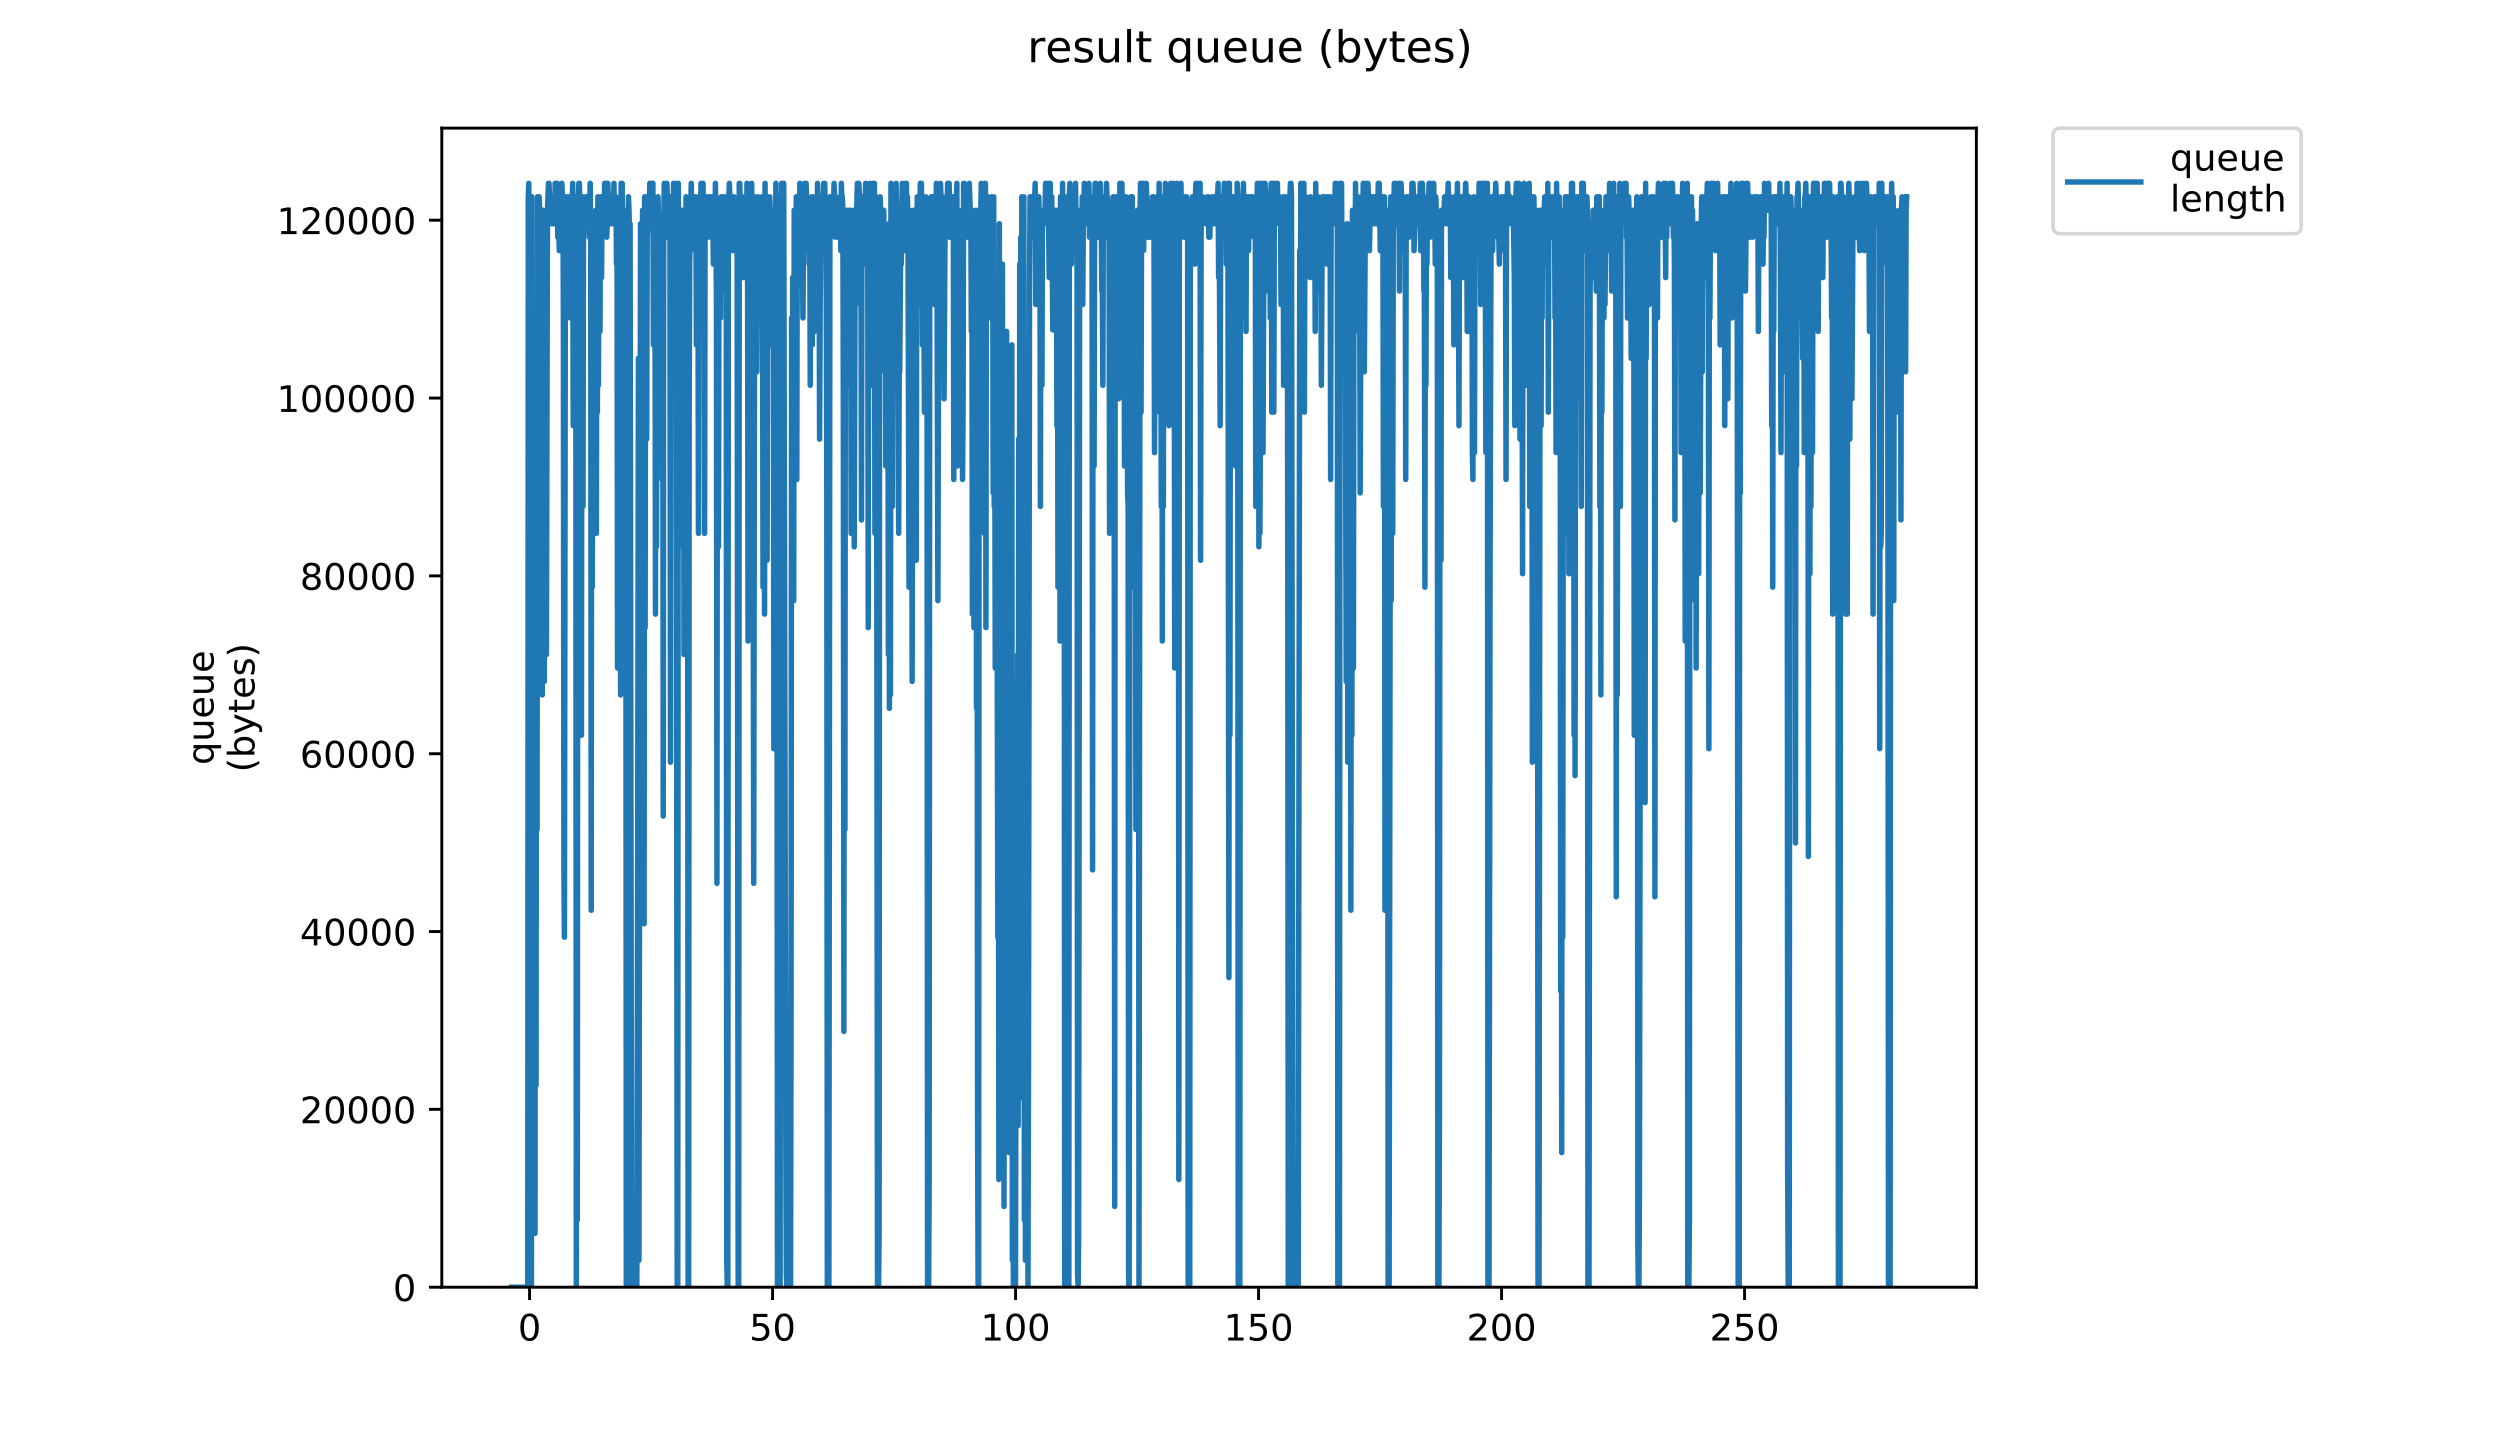 <?xml version="1.0" encoding="utf-8" standalone="no"?>
<!DOCTYPE svg PUBLIC "-//W3C//DTD SVG 1.1//EN"
  "http://www.w3.org/Graphics/SVG/1.1/DTD/svg11.dtd">
<!-- Created with matplotlib (https://matplotlib.org/) -->
<svg height="396pt" version="1.1" viewBox="0 0 684 396" width="684pt" xmlns="http://www.w3.org/2000/svg" xmlns:xlink="http://www.w3.org/1999/xlink">
 <defs>
  <style type="text/css">
*{stroke-linecap:butt;stroke-linejoin:round;}
  </style>
 </defs>
 <g id="figure_1">
  <g id="patch_1">
   <path d="M 0 396 
L 684 396 
L 684 0 
L 0 0 
z
" style="fill:#ffffff;"/>
  </g>
  <g id="axes_1">
   <g id="patch_2">
    <path d="M 120.879 352.174 
L 540.734 352.174 
L 540.734 35.062 
L 120.879 35.062 
z
" style="fill:#ffffff;"/>
   </g>
   <g id="matplotlib.axis_1">
    <g id="xtick_1">
     <g id="line2d_1">
      <defs>
       <path d="M 0 0 
L 0 3.5 
" id="m4b19254aef" style="stroke:#000000;stroke-width:0.8;"/>
      </defs>
      <g>
       <use style="stroke:#000000;stroke-width:0.8;" x="144.889" xlink:href="#m4b19254aef" y="352.174"/>
      </g>
     </g>
     <g id="text_1">
      <!-- 0 -->
      <defs>
       <path d="M 31.781 66.406 
Q 24.172 66.406 20.328 58.906 
Q 16.5 51.422 16.5 36.375 
Q 16.5 21.391 20.328 13.891 
Q 24.172 6.391 31.781 6.391 
Q 39.453 6.391 43.281 13.891 
Q 47.125 21.391 47.125 36.375 
Q 47.125 51.422 43.281 58.906 
Q 39.453 66.406 31.781 66.406 
z
M 31.781 74.219 
Q 44.047 74.219 50.516 64.516 
Q 56.984 54.828 56.984 36.375 
Q 56.984 17.969 50.516 8.266 
Q 44.047 -1.422 31.781 -1.422 
Q 19.531 -1.422 13.062 8.266 
Q 6.594 17.969 6.594 36.375 
Q 6.594 54.828 13.062 64.516 
Q 19.531 74.219 31.781 74.219 
z
" id="DejaVuSans-48"/>
      </defs>
      <g transform="translate(141.708 366.773)scale(0.1 -0.1)">
       <use xlink:href="#DejaVuSans-48"/>
      </g>
     </g>
    </g>
    <g id="xtick_2">
     <g id="line2d_2">
      <g>
       <use style="stroke:#000000;stroke-width:0.8;" x="211.374" xlink:href="#m4b19254aef" y="352.174"/>
      </g>
     </g>
     <g id="text_2">
      <!-- 50 -->
      <defs>
       <path d="M 10.797 72.906 
L 49.516 72.906 
L 49.516 64.594 
L 19.828 64.594 
L 19.828 46.734 
Q 21.969 47.469 24.109 47.828 
Q 26.266 48.188 28.422 48.188 
Q 40.625 48.188 47.75 41.5 
Q 54.891 34.812 54.891 23.391 
Q 54.891 11.625 47.562 5.094 
Q 40.234 -1.422 26.906 -1.422 
Q 22.312 -1.422 17.547 -0.641 
Q 12.797 0.141 7.719 1.703 
L 7.719 11.625 
Q 12.109 9.234 16.797 8.062 
Q 21.484 6.891 26.703 6.891 
Q 35.156 6.891 40.078 11.328 
Q 45.016 15.766 45.016 23.391 
Q 45.016 31 40.078 35.438 
Q 35.156 39.891 26.703 39.891 
Q 22.75 39.891 18.812 39.016 
Q 14.891 38.141 10.797 36.281 
z
" id="DejaVuSans-53"/>
      </defs>
      <g transform="translate(205.011 366.773)scale(0.1 -0.1)">
       <use xlink:href="#DejaVuSans-53"/>
       <use x="63.623" xlink:href="#DejaVuSans-48"/>
      </g>
     </g>
    </g>
    <g id="xtick_3">
     <g id="line2d_3">
      <g>
       <use style="stroke:#000000;stroke-width:0.8;" x="277.859" xlink:href="#m4b19254aef" y="352.174"/>
      </g>
     </g>
     <g id="text_3">
      <!-- 100 -->
      <defs>
       <path d="M 12.406 8.297 
L 28.516 8.297 
L 28.516 63.922 
L 10.984 60.406 
L 10.984 69.391 
L 28.422 72.906 
L 38.281 72.906 
L 38.281 8.297 
L 54.391 8.297 
L 54.391 0 
L 12.406 0 
z
" id="DejaVuSans-49"/>
      </defs>
      <g transform="translate(268.315 366.773)scale(0.1 -0.1)">
       <use xlink:href="#DejaVuSans-49"/>
       <use x="63.623" xlink:href="#DejaVuSans-48"/>
       <use x="127.246" xlink:href="#DejaVuSans-48"/>
      </g>
     </g>
    </g>
    <g id="xtick_4">
     <g id="line2d_4">
      <g>
       <use style="stroke:#000000;stroke-width:0.8;" x="344.343" xlink:href="#m4b19254aef" y="352.174"/>
      </g>
     </g>
     <g id="text_4">
      <!-- 150 -->
      <g transform="translate(334.8 366.773)scale(0.1 -0.1)">
       <use xlink:href="#DejaVuSans-49"/>
       <use x="63.623" xlink:href="#DejaVuSans-53"/>
       <use x="127.246" xlink:href="#DejaVuSans-48"/>
      </g>
     </g>
    </g>
    <g id="xtick_5">
     <g id="line2d_5">
      <g>
       <use style="stroke:#000000;stroke-width:0.8;" x="410.828" xlink:href="#m4b19254aef" y="352.174"/>
      </g>
     </g>
     <g id="text_5">
      <!-- 200 -->
      <defs>
       <path d="M 19.188 8.297 
L 53.609 8.297 
L 53.609 0 
L 7.328 0 
L 7.328 8.297 
Q 12.938 14.109 22.625 23.891 
Q 32.328 33.688 34.812 36.531 
Q 39.547 41.844 41.422 45.531 
Q 43.312 49.219 43.312 52.781 
Q 43.312 58.594 39.234 62.25 
Q 35.156 65.922 28.609 65.922 
Q 23.969 65.922 18.812 64.312 
Q 13.672 62.703 7.812 59.422 
L 7.812 69.391 
Q 13.766 71.781 18.938 73 
Q 24.125 74.219 28.422 74.219 
Q 39.75 74.219 46.484 68.547 
Q 53.219 62.891 53.219 53.422 
Q 53.219 48.922 51.531 44.891 
Q 49.859 40.875 45.406 35.406 
Q 44.188 33.984 37.641 27.219 
Q 31.109 20.453 19.188 8.297 
z
" id="DejaVuSans-50"/>
      </defs>
      <g transform="translate(401.284 366.773)scale(0.1 -0.1)">
       <use xlink:href="#DejaVuSans-50"/>
       <use x="63.623" xlink:href="#DejaVuSans-48"/>
       <use x="127.246" xlink:href="#DejaVuSans-48"/>
      </g>
     </g>
    </g>
    <g id="xtick_6">
     <g id="line2d_6">
      <g>
       <use style="stroke:#000000;stroke-width:0.8;" x="477.313" xlink:href="#m4b19254aef" y="352.174"/>
      </g>
     </g>
     <g id="text_6">
      <!-- 250 -->
      <g transform="translate(467.769 366.773)scale(0.1 -0.1)">
       <use xlink:href="#DejaVuSans-50"/>
       <use x="63.623" xlink:href="#DejaVuSans-53"/>
       <use x="127.246" xlink:href="#DejaVuSans-48"/>
      </g>
     </g>
    </g>
   </g>
   <g id="matplotlib.axis_2">
    <g id="ytick_1">
     <g id="line2d_7">
      <defs>
       <path d="M 0 0 
L -3.5 0 
" id="m0cd9810be1" style="stroke:#000000;stroke-width:0.8;"/>
      </defs>
      <g>
       <use style="stroke:#000000;stroke-width:0.8;" x="120.879" xlink:href="#m0cd9810be1" y="352.174"/>
      </g>
     </g>
     <g id="text_7">
      <!-- 0 -->
      <g transform="translate(107.516 355.973)scale(0.1 -0.1)">
       <use xlink:href="#DejaVuSans-48"/>
      </g>
     </g>
    </g>
    <g id="ytick_2">
     <g id="line2d_8">
      <g>
       <use style="stroke:#000000;stroke-width:0.8;" x="120.879" xlink:href="#m0cd9810be1" y="303.521"/>
      </g>
     </g>
     <g id="text_8">
      <!-- 20000 -->
      <g transform="translate(82.066 307.32)scale(0.1 -0.1)">
       <use xlink:href="#DejaVuSans-50"/>
       <use x="63.623" xlink:href="#DejaVuSans-48"/>
       <use x="127.246" xlink:href="#DejaVuSans-48"/>
       <use x="190.869" xlink:href="#DejaVuSans-48"/>
       <use x="254.492" xlink:href="#DejaVuSans-48"/>
      </g>
     </g>
    </g>
    <g id="ytick_3">
     <g id="line2d_9">
      <g>
       <use style="stroke:#000000;stroke-width:0.8;" x="120.879" xlink:href="#m0cd9810be1" y="254.867"/>
      </g>
     </g>
     <g id="text_9">
      <!-- 40000 -->
      <defs>
       <path d="M 37.797 64.312 
L 12.891 25.391 
L 37.797 25.391 
z
M 35.203 72.906 
L 47.609 72.906 
L 47.609 25.391 
L 58.016 25.391 
L 58.016 17.188 
L 47.609 17.188 
L 47.609 0 
L 37.797 0 
L 37.797 17.188 
L 4.891 17.188 
L 4.891 26.703 
z
" id="DejaVuSans-52"/>
      </defs>
      <g transform="translate(82.066 258.667)scale(0.1 -0.1)">
       <use xlink:href="#DejaVuSans-52"/>
       <use x="63.623" xlink:href="#DejaVuSans-48"/>
       <use x="127.246" xlink:href="#DejaVuSans-48"/>
       <use x="190.869" xlink:href="#DejaVuSans-48"/>
       <use x="254.492" xlink:href="#DejaVuSans-48"/>
      </g>
     </g>
    </g>
    <g id="ytick_4">
     <g id="line2d_10">
      <g>
       <use style="stroke:#000000;stroke-width:0.8;" x="120.879" xlink:href="#m0cd9810be1" y="206.214"/>
      </g>
     </g>
     <g id="text_10">
      <!-- 60000 -->
      <defs>
       <path d="M 33.016 40.375 
Q 26.375 40.375 22.484 35.828 
Q 18.609 31.297 18.609 23.391 
Q 18.609 15.531 22.484 10.953 
Q 26.375 6.391 33.016 6.391 
Q 39.656 6.391 43.531 10.953 
Q 47.406 15.531 47.406 23.391 
Q 47.406 31.297 43.531 35.828 
Q 39.656 40.375 33.016 40.375 
z
M 52.594 71.297 
L 52.594 62.312 
Q 48.875 64.062 45.094 64.984 
Q 41.312 65.922 37.594 65.922 
Q 27.828 65.922 22.672 59.328 
Q 17.531 52.734 16.797 39.406 
Q 19.672 43.656 24.016 45.922 
Q 28.375 48.188 33.594 48.188 
Q 44.578 48.188 50.953 41.516 
Q 57.328 34.859 57.328 23.391 
Q 57.328 12.156 50.688 5.359 
Q 44.047 -1.422 33.016 -1.422 
Q 20.359 -1.422 13.672 8.266 
Q 6.984 17.969 6.984 36.375 
Q 6.984 53.656 15.188 63.938 
Q 23.391 74.219 37.203 74.219 
Q 40.922 74.219 44.703 73.484 
Q 48.484 72.75 52.594 71.297 
z
" id="DejaVuSans-54"/>
      </defs>
      <g transform="translate(82.066 210.013)scale(0.1 -0.1)">
       <use xlink:href="#DejaVuSans-54"/>
       <use x="63.623" xlink:href="#DejaVuSans-48"/>
       <use x="127.246" xlink:href="#DejaVuSans-48"/>
       <use x="190.869" xlink:href="#DejaVuSans-48"/>
       <use x="254.492" xlink:href="#DejaVuSans-48"/>
      </g>
     </g>
    </g>
    <g id="ytick_5">
     <g id="line2d_11">
      <g>
       <use style="stroke:#000000;stroke-width:0.8;" x="120.879" xlink:href="#m0cd9810be1" y="157.561"/>
      </g>
     </g>
     <g id="text_11">
      <!-- 80000 -->
      <defs>
       <path d="M 31.781 34.625 
Q 24.75 34.625 20.719 30.859 
Q 16.703 27.094 16.703 20.516 
Q 16.703 13.922 20.719 10.156 
Q 24.75 6.391 31.781 6.391 
Q 38.812 6.391 42.859 10.172 
Q 46.922 13.969 46.922 20.516 
Q 46.922 27.094 42.891 30.859 
Q 38.875 34.625 31.781 34.625 
z
M 21.922 38.812 
Q 15.578 40.375 12.031 44.719 
Q 8.5 49.078 8.5 55.328 
Q 8.5 64.062 14.719 69.141 
Q 20.953 74.219 31.781 74.219 
Q 42.672 74.219 48.875 69.141 
Q 55.078 64.062 55.078 55.328 
Q 55.078 49.078 51.531 44.719 
Q 48 40.375 41.703 38.812 
Q 48.828 37.156 52.797 32.312 
Q 56.781 27.484 56.781 20.516 
Q 56.781 9.906 50.312 4.234 
Q 43.844 -1.422 31.781 -1.422 
Q 19.734 -1.422 13.25 4.234 
Q 6.781 9.906 6.781 20.516 
Q 6.781 27.484 10.781 32.312 
Q 14.797 37.156 21.922 38.812 
z
M 18.312 54.391 
Q 18.312 48.734 21.844 45.562 
Q 25.391 42.391 31.781 42.391 
Q 38.141 42.391 41.719 45.562 
Q 45.312 48.734 45.312 54.391 
Q 45.312 60.062 41.719 63.234 
Q 38.141 66.406 31.781 66.406 
Q 25.391 66.406 21.844 63.234 
Q 18.312 60.062 18.312 54.391 
z
" id="DejaVuSans-56"/>
      </defs>
      <g transform="translate(82.066 161.36)scale(0.1 -0.1)">
       <use xlink:href="#DejaVuSans-56"/>
       <use x="63.623" xlink:href="#DejaVuSans-48"/>
       <use x="127.246" xlink:href="#DejaVuSans-48"/>
       <use x="190.869" xlink:href="#DejaVuSans-48"/>
       <use x="254.492" xlink:href="#DejaVuSans-48"/>
      </g>
     </g>
    </g>
    <g id="ytick_6">
     <g id="line2d_12">
      <g>
       <use style="stroke:#000000;stroke-width:0.8;" x="120.879" xlink:href="#m0cd9810be1" y="108.907"/>
      </g>
     </g>
     <g id="text_12">
      <!-- 100000 -->
      <g transform="translate(75.704 112.706)scale(0.1 -0.1)">
       <use xlink:href="#DejaVuSans-49"/>
       <use x="63.623" xlink:href="#DejaVuSans-48"/>
       <use x="127.246" xlink:href="#DejaVuSans-48"/>
       <use x="190.869" xlink:href="#DejaVuSans-48"/>
       <use x="254.492" xlink:href="#DejaVuSans-48"/>
       <use x="318.115" xlink:href="#DejaVuSans-48"/>
      </g>
     </g>
    </g>
    <g id="ytick_7">
     <g id="line2d_13">
      <g>
       <use style="stroke:#000000;stroke-width:0.8;" x="120.879" xlink:href="#m0cd9810be1" y="60.254"/>
      </g>
     </g>
     <g id="text_13">
      <!-- 120000 -->
      <g transform="translate(75.704 64.053)scale(0.1 -0.1)">
       <use xlink:href="#DejaVuSans-49"/>
       <use x="63.623" xlink:href="#DejaVuSans-50"/>
       <use x="127.246" xlink:href="#DejaVuSans-48"/>
       <use x="190.869" xlink:href="#DejaVuSans-48"/>
       <use x="254.492" xlink:href="#DejaVuSans-48"/>
       <use x="318.115" xlink:href="#DejaVuSans-48"/>
      </g>
     </g>
    </g>
    <g id="text_14">
     <!-- queue -->
     <defs>
      <path d="M 14.797 27.297 
Q 14.797 17.391 18.875 11.75 
Q 22.953 6.109 30.078 6.109 
Q 37.203 6.109 41.297 11.75 
Q 45.406 17.391 45.406 27.297 
Q 45.406 37.203 41.297 42.844 
Q 37.203 48.484 30.078 48.484 
Q 22.953 48.484 18.875 42.844 
Q 14.797 37.203 14.797 27.297 
z
M 45.406 8.203 
Q 42.578 3.328 38.25 0.953 
Q 33.938 -1.422 27.875 -1.422 
Q 17.969 -1.422 11.734 6.484 
Q 5.516 14.406 5.516 27.297 
Q 5.516 40.188 11.734 48.094 
Q 17.969 56 27.875 56 
Q 33.938 56 38.25 53.625 
Q 42.578 51.266 45.406 46.391 
L 45.406 54.688 
L 54.391 54.688 
L 54.391 -20.797 
L 45.406 -20.797 
z
" id="DejaVuSans-113"/>
      <path d="M 8.5 21.578 
L 8.5 54.688 
L 17.484 54.688 
L 17.484 21.922 
Q 17.484 14.156 20.5 10.266 
Q 23.531 6.391 29.594 6.391 
Q 36.859 6.391 41.078 11.031 
Q 45.312 15.672 45.312 23.688 
L 45.312 54.688 
L 54.297 54.688 
L 54.297 0 
L 45.312 0 
L 45.312 8.406 
Q 42.047 3.422 37.719 1 
Q 33.406 -1.422 27.688 -1.422 
Q 18.266 -1.422 13.375 4.438 
Q 8.5 10.297 8.5 21.578 
z
M 31.109 56 
z
" id="DejaVuSans-117"/>
      <path d="M 56.203 29.594 
L 56.203 25.203 
L 14.891 25.203 
Q 15.484 15.922 20.484 11.062 
Q 25.484 6.203 34.422 6.203 
Q 39.594 6.203 44.453 7.469 
Q 49.312 8.734 54.109 11.281 
L 54.109 2.781 
Q 49.266 0.734 44.188 -0.344 
Q 39.109 -1.422 33.891 -1.422 
Q 20.797 -1.422 13.156 6.188 
Q 5.516 13.812 5.516 26.812 
Q 5.516 40.234 12.766 48.109 
Q 20.016 56 32.328 56 
Q 43.359 56 49.781 48.891 
Q 56.203 41.797 56.203 29.594 
z
M 47.219 32.234 
Q 47.125 39.594 43.094 43.984 
Q 39.062 48.391 32.422 48.391 
Q 24.906 48.391 20.391 44.141 
Q 15.875 39.891 15.188 32.172 
z
" id="DejaVuSans-101"/>
     </defs>
     <g transform="translate(58.426 209.283)rotate(-90)scale(0.1 -0.1)">
      <use xlink:href="#DejaVuSans-113"/>
      <use x="63.477" xlink:href="#DejaVuSans-117"/>
      <use x="126.855" xlink:href="#DejaVuSans-101"/>
      <use x="188.379" xlink:href="#DejaVuSans-117"/>
      <use x="251.758" xlink:href="#DejaVuSans-101"/>
     </g>
     <!-- (bytes) -->
     <defs>
      <path d="M 31 75.875 
Q 24.469 64.656 21.281 53.656 
Q 18.109 42.672 18.109 31.391 
Q 18.109 20.125 21.312 9.062 
Q 24.516 -2 31 -13.188 
L 23.188 -13.188 
Q 15.875 -1.703 12.234 9.375 
Q 8.594 20.453 8.594 31.391 
Q 8.594 42.281 12.203 53.312 
Q 15.828 64.359 23.188 75.875 
z
" id="DejaVuSans-40"/>
      <path d="M 48.688 27.297 
Q 48.688 37.203 44.609 42.844 
Q 40.531 48.484 33.406 48.484 
Q 26.266 48.484 22.188 42.844 
Q 18.109 37.203 18.109 27.297 
Q 18.109 17.391 22.188 11.75 
Q 26.266 6.109 33.406 6.109 
Q 40.531 6.109 44.609 11.75 
Q 48.688 17.391 48.688 27.297 
z
M 18.109 46.391 
Q 20.953 51.266 25.266 53.625 
Q 29.594 56 35.594 56 
Q 45.562 56 51.781 48.094 
Q 58.016 40.188 58.016 27.297 
Q 58.016 14.406 51.781 6.484 
Q 45.562 -1.422 35.594 -1.422 
Q 29.594 -1.422 25.266 0.953 
Q 20.953 3.328 18.109 8.203 
L 18.109 0 
L 9.078 0 
L 9.078 75.984 
L 18.109 75.984 
z
" id="DejaVuSans-98"/>
      <path d="M 32.172 -5.078 
Q 28.375 -14.844 24.75 -17.812 
Q 21.141 -20.797 15.094 -20.797 
L 7.906 -20.797 
L 7.906 -13.281 
L 13.188 -13.281 
Q 16.891 -13.281 18.938 -11.516 
Q 21 -9.766 23.484 -3.219 
L 25.094 0.875 
L 2.984 54.688 
L 12.5 54.688 
L 29.594 11.922 
L 46.688 54.688 
L 56.203 54.688 
z
" id="DejaVuSans-121"/>
      <path d="M 18.312 70.219 
L 18.312 54.688 
L 36.812 54.688 
L 36.812 47.703 
L 18.312 47.703 
L 18.312 18.016 
Q 18.312 11.328 20.141 9.422 
Q 21.969 7.516 27.594 7.516 
L 36.812 7.516 
L 36.812 0 
L 27.594 0 
Q 17.188 0 13.234 3.875 
Q 9.281 7.766 9.281 18.016 
L 9.281 47.703 
L 2.688 47.703 
L 2.688 54.688 
L 9.281 54.688 
L 9.281 70.219 
z
" id="DejaVuSans-116"/>
      <path d="M 44.281 53.078 
L 44.281 44.578 
Q 40.484 46.531 36.375 47.5 
Q 32.281 48.484 27.875 48.484 
Q 21.188 48.484 17.844 46.438 
Q 14.5 44.391 14.5 40.281 
Q 14.5 37.156 16.891 35.375 
Q 19.281 33.594 26.516 31.984 
L 29.594 31.297 
Q 39.156 29.25 43.188 25.516 
Q 47.219 21.781 47.219 15.094 
Q 47.219 7.469 41.188 3.016 
Q 35.156 -1.422 24.609 -1.422 
Q 20.219 -1.422 15.453 -0.562 
Q 10.688 0.297 5.422 2 
L 5.422 11.281 
Q 10.406 8.688 15.234 7.391 
Q 20.062 6.109 24.812 6.109 
Q 31.156 6.109 34.562 8.281 
Q 37.984 10.453 37.984 14.406 
Q 37.984 18.062 35.516 20.016 
Q 33.062 21.969 24.703 23.781 
L 21.578 24.516 
Q 13.234 26.266 9.516 29.906 
Q 5.812 33.547 5.812 39.891 
Q 5.812 47.609 11.281 51.797 
Q 16.75 56 26.812 56 
Q 31.781 56 36.172 55.266 
Q 40.578 54.547 44.281 53.078 
z
" id="DejaVuSans-115"/>
      <path d="M 8.016 75.875 
L 15.828 75.875 
Q 23.141 64.359 26.781 53.312 
Q 30.422 42.281 30.422 31.391 
Q 30.422 20.453 26.781 9.375 
Q 23.141 -1.703 15.828 -13.188 
L 8.016 -13.188 
Q 14.5 -2 17.703 9.062 
Q 20.906 20.125 20.906 31.391 
Q 20.906 42.672 17.703 53.656 
Q 14.5 64.656 8.016 75.875 
z
" id="DejaVuSans-41"/>
     </defs>
     <g transform="translate(69.624 211.295)rotate(-90)scale(0.1 -0.1)">
      <use xlink:href="#DejaVuSans-40"/>
      <use x="39.014" xlink:href="#DejaVuSans-98"/>
      <use x="102.49" xlink:href="#DejaVuSans-121"/>
      <use x="161.67" xlink:href="#DejaVuSans-116"/>
      <use x="200.879" xlink:href="#DejaVuSans-101"/>
      <use x="262.402" xlink:href="#DejaVuSans-115"/>
      <use x="314.502" xlink:href="#DejaVuSans-41"/>
     </g>
    </g>
   </g>
   <g id="line2d_14">
    <path clip-path="url(#p6fb75f8a0e)" d="M 139.963 352.174 
L 144.391 352.174 
L 144.531 53.846 
L 144.674 50.163 
L 144.82 293.245 
L 144.962 304.294 
L 145.106 352.174 
L 145.25 208.535 
L 145.392 352.174 
L 145.534 53.846 
L 145.676 278.513 
L 145.816 201.169 
L 145.957 226.95 
L 146.098 322.71 
L 146.239 237.999 
L 146.381 337.442 
L 146.522 134.873 
L 146.663 296.928 
L 146.805 131.19 
L 146.945 226.95 
L 147.086 53.846 
L 147.227 53.846 
L 147.368 57.529 
L 147.51 53.846 
L 147.651 57.529 
L 147.931 75.944 
L 148.074 186.436 
L 148.215 64.895 
L 148.355 190.119 
L 148.496 57.529 
L 148.639 153.289 
L 148.781 98.043 
L 148.926 186.436 
L 149.069 83.311 
L 149.215 171.704 
L 149.358 90.677 
L 149.498 179.07 
L 149.782 57.529 
L 150.062 50.163 
L 150.204 50.163 
L 150.345 53.846 
L 150.485 61.212 
L 150.766 53.846 
L 151.047 61.212 
L 151.188 53.846 
L 151.328 53.846 
L 151.469 61.212 
L 151.609 53.846 
L 151.749 61.212 
L 151.889 50.163 
L 152.17 61.212 
L 152.311 50.163 
L 152.452 50.163 
L 152.592 64.895 
L 152.733 57.529 
L 153.016 68.578 
L 153.439 57.529 
L 153.58 64.895 
L 153.72 50.163 
L 153.859 53.846 
L 154 53.846 
L 154.141 86.994 
L 154.284 237.999 
L 154.426 256.415 
L 154.71 53.846 
L 154.852 61.212 
L 154.995 57.529 
L 155.138 61.212 
L 155.278 53.846 
L 155.419 57.529 
L 155.56 57.529 
L 155.701 53.846 
L 155.841 53.846 
L 155.981 86.994 
L 156.121 57.529 
L 156.402 64.895 
L 156.684 50.163 
L 156.826 116.458 
L 156.969 101.726 
L 157.251 53.846 
L 157.532 64.895 
L 157.675 352.174 
L 157.816 112.775 
L 157.956 333.759 
L 158.097 53.846 
L 158.238 53.846 
L 158.378 50.163 
L 158.519 50.163 
L 158.659 57.529 
L 158.799 123.824 
L 158.94 61.212 
L 159.08 201.169 
L 159.22 57.529 
L 159.361 53.846 
L 159.504 138.557 
L 159.645 57.529 
L 159.785 57.529 
L 159.925 61.212 
L 160.205 53.846 
L 160.346 57.529 
L 160.489 53.846 
L 160.63 61.212 
L 160.772 57.529 
L 160.913 61.212 
L 161.054 57.529 
L 161.194 64.895 
L 161.474 50.163 
L 161.615 64.895 
L 161.754 249.048 
L 161.895 61.212 
L 162.037 160.655 
L 162.178 64.895 
L 162.319 94.36 
L 162.462 64.895 
L 162.602 109.092 
L 162.744 61.212 
L 162.883 105.409 
L 163.023 57.529 
L 163.163 145.923 
L 163.303 61.212 
L 163.445 112.775 
L 163.586 53.846 
L 163.727 105.409 
L 163.87 61.212 
L 164.012 61.212 
L 164.156 90.677 
L 164.297 53.846 
L 164.439 57.529 
L 164.58 75.944 
L 164.725 53.846 
L 164.867 64.895 
L 165.009 53.846 
L 165.152 53.846 
L 165.294 61.212 
L 165.436 50.163 
L 165.577 53.846 
L 165.718 61.212 
L 165.859 50.163 
L 166 64.895 
L 166.142 61.212 
L 166.282 50.163 
L 166.424 53.846 
L 166.564 61.212 
L 166.705 57.529 
L 166.845 61.212 
L 166.985 53.846 
L 167.125 61.212 
L 167.266 57.529 
L 167.407 57.529 
L 167.548 61.212 
L 167.689 57.529 
L 167.829 61.212 
L 167.969 50.163 
L 168.109 57.529 
L 168.249 53.846 
L 168.53 53.846 
L 168.671 72.261 
L 168.813 57.529 
L 168.954 182.782 
L 169.096 79.628 
L 169.237 57.529 
L 169.519 101.726 
L 169.8 190.119 
L 169.94 50.163 
L 170.081 61.212 
L 170.225 50.163 
L 170.365 68.578 
L 170.506 57.529 
L 170.647 64.895 
L 170.788 64.895 
L 170.93 57.529 
L 171.07 75.944 
L 171.211 68.578 
L 171.354 352.174 
L 171.795 352.174 
L 171.945 53.846 
L 172.094 57.529 
L 172.242 64.895 
L 172.392 61.212 
L 172.817 352.174 
L 174.24 352.174 
L 174.384 282.196 
L 174.672 98.043 
L 174.815 344.808 
L 175.242 61.212 
L 175.383 212.218 
L 175.524 134.873 
L 175.665 120.141 
L 175.806 57.529 
L 175.946 61.212 
L 176.087 226.95 
L 176.228 252.731 
L 176.368 53.846 
L 176.509 171.704 
L 176.651 61.212 
L 176.792 53.846 
L 176.932 120.141 
L 177.074 64.895 
L 177.216 61.212 
L 177.358 53.846 
L 177.499 57.529 
L 177.64 57.529 
L 177.782 50.163 
L 177.924 53.846 
L 178.066 53.846 
L 178.208 50.163 
L 178.348 53.846 
L 178.489 50.163 
L 178.63 50.163 
L 178.771 94.36 
L 178.911 53.846 
L 179.052 53.846 
L 179.193 64.895 
L 179.335 168.021 
L 179.475 75.944 
L 179.617 149.606 
L 179.757 72.261 
L 180.039 53.846 
L 180.179 61.212 
L 180.749 61.212 
L 180.89 72.261 
L 181.031 68.578 
L 181.174 131.19 
L 181.316 61.212 
L 181.456 223.267 
L 181.598 61.212 
L 181.74 50.163 
L 181.881 53.846 
L 182.024 53.846 
L 182.166 57.529 
L 182.307 64.895 
L 182.448 50.163 
L 182.73 57.529 
L 182.872 57.529 
L 183.012 53.846 
L 183.153 61.212 
L 183.293 53.846 
L 183.438 208.535 
L 183.58 61.212 
L 183.721 75.944 
L 183.862 53.846 
L 184.145 61.212 
L 184.287 50.163 
L 184.428 57.529 
L 184.569 57.529 
L 184.712 50.163 
L 184.996 57.529 
L 185.283 352.174 
L 185.432 352.174 
L 185.572 50.163 
L 185.714 64.895 
L 185.855 57.529 
L 185.996 57.529 
L 186.14 75.944 
L 186.284 75.944 
L 186.428 105.409 
L 186.715 57.529 
L 186.859 149.606 
L 187.001 61.212 
L 187.141 179.07 
L 187.281 61.212 
L 187.422 86.994 
L 187.703 53.846 
L 187.846 101.726 
L 187.987 57.529 
L 188.127 109.092 
L 188.269 352.174 
L 188.412 352.174 
L 188.558 112.775 
L 188.7 72.261 
L 189.122 50.163 
L 189.262 64.895 
L 189.402 53.846 
L 189.542 61.212 
L 189.824 53.846 
L 189.966 64.895 
L 190.107 61.212 
L 190.247 68.578 
L 190.388 53.846 
L 190.528 94.36 
L 190.668 68.578 
L 190.809 90.677 
L 190.949 57.529 
L 191.09 145.923 
L 191.23 64.895 
L 191.371 53.846 
L 191.516 64.895 
L 191.795 50.163 
L 191.935 57.529 
L 192.075 53.846 
L 192.216 64.895 
L 192.356 50.163 
L 192.496 75.944 
L 192.637 53.846 
L 192.777 145.923 
L 192.917 53.846 
L 193.057 64.895 
L 193.198 57.529 
L 193.338 57.529 
L 193.478 53.846 
L 193.618 64.895 
L 193.761 57.529 
L 194.042 57.529 
L 194.184 53.846 
L 194.467 64.895 
L 194.607 61.212 
L 194.747 53.846 
L 194.889 57.529 
L 195.03 57.529 
L 195.17 72.261 
L 195.312 53.846 
L 195.453 57.529 
L 195.593 64.895 
L 195.734 50.163 
L 195.875 61.212 
L 196.015 83.311 
L 196.155 241.682 
L 196.296 57.529 
L 196.436 134.873 
L 196.576 149.606 
L 196.721 64.895 
L 196.862 61.212 
L 197.003 86.994 
L 197.144 86.994 
L 197.285 53.846 
L 197.426 61.212 
L 197.567 53.846 
L 197.709 64.895 
L 197.849 53.846 
L 197.995 57.529 
L 198.135 79.628 
L 198.276 64.895 
L 198.416 72.261 
L 198.698 53.846 
L 198.839 344.808 
L 198.985 352.174 
L 199.132 352.174 
L 199.273 57.529 
L 199.555 50.163 
L 199.696 53.846 
L 199.837 61.212 
L 199.979 53.846 
L 200.12 57.529 
L 200.402 57.529 
L 200.543 68.578 
L 200.684 64.895 
L 200.824 53.846 
L 200.97 57.529 
L 201.111 68.578 
L 201.252 57.529 
L 201.393 57.529 
L 201.534 61.212 
L 201.675 68.578 
L 201.964 352.174 
L 202.112 352.174 
L 202.254 50.163 
L 202.397 50.163 
L 202.679 64.895 
L 202.82 64.895 
L 203.103 53.846 
L 203.244 61.212 
L 203.385 75.944 
L 203.527 75.944 
L 203.668 57.529 
L 203.951 57.529 
L 204.092 53.846 
L 204.233 64.895 
L 204.378 50.163 
L 204.52 57.529 
L 204.661 175.387 
L 204.802 64.895 
L 204.944 123.824 
L 205.226 57.529 
L 205.367 53.846 
L 205.508 57.529 
L 205.65 50.163 
L 205.791 61.212 
L 205.932 57.529 
L 206.214 241.682 
L 206.496 53.846 
L 206.639 64.895 
L 206.78 57.529 
L 206.921 61.212 
L 207.062 101.726 
L 207.349 53.846 
L 207.49 61.212 
L 207.631 61.212 
L 207.773 57.529 
L 207.914 64.895 
L 208.054 57.529 
L 208.195 57.529 
L 208.335 61.212 
L 208.475 53.846 
L 208.616 64.895 
L 208.757 160.655 
L 208.897 57.529 
L 209.037 57.529 
L 209.178 168.021 
L 209.318 50.163 
L 209.458 83.311 
L 209.599 64.895 
L 209.739 64.895 
L 209.88 153.289 
L 210.02 79.628 
L 210.161 75.944 
L 210.305 75.944 
L 210.445 57.529 
L 210.588 53.846 
L 210.729 57.529 
L 210.87 94.36 
L 211.01 57.529 
L 211.155 57.529 
L 211.296 61.212 
L 211.438 57.529 
L 211.579 61.212 
L 211.724 204.852 
L 211.865 64.895 
L 212.006 83.311 
L 212.289 50.163 
L 212.43 61.212 
L 212.572 149.606 
L 212.719 352.174 
L 213.009 53.846 
L 213.151 57.529 
L 213.294 352.174 
L 213.441 352.174 
L 213.582 75.944 
L 213.724 204.852 
L 213.866 50.163 
L 214.007 61.212 
L 214.431 50.163 
L 214.999 311.66 
L 215.14 348.491 
L 215.281 352.174 
L 215.58 352.174 
L 215.728 344.808 
L 215.874 352.174 
L 216.299 352.174 
L 216.44 271.147 
L 216.583 86.994 
L 216.724 156.972 
L 216.867 75.944 
L 217.013 101.726 
L 217.153 164.338 
L 217.293 57.529 
L 217.434 98.043 
L 217.575 57.529 
L 217.72 98.043 
L 217.862 53.846 
L 218.003 131.19 
L 218.145 53.846 
L 218.286 68.578 
L 218.426 53.846 
L 218.567 53.846 
L 218.707 57.529 
L 218.847 50.163 
L 218.988 57.529 
L 219.13 53.846 
L 219.271 53.846 
L 219.412 57.529 
L 219.692 86.994 
L 219.833 68.578 
L 219.974 64.895 
L 220.114 50.163 
L 220.257 50.163 
L 220.397 61.212 
L 220.537 50.163 
L 220.677 53.846 
L 220.963 68.578 
L 221.105 57.529 
L 221.249 57.529 
L 221.392 72.261 
L 221.534 57.529 
L 221.679 105.409 
L 221.82 61.212 
L 221.964 64.895 
L 222.104 53.846 
L 222.245 94.36 
L 222.388 53.846 
L 222.669 61.212 
L 222.81 90.677 
L 222.956 57.529 
L 223.241 57.529 
L 223.383 83.311 
L 223.524 83.311 
L 223.665 50.163 
L 223.807 53.846 
L 223.952 68.578 
L 224.095 61.212 
L 224.238 120.141 
L 224.521 57.529 
L 224.663 57.529 
L 224.804 53.846 
L 225.085 61.212 
L 225.225 61.212 
L 225.365 50.163 
L 225.506 68.578 
L 225.647 50.163 
L 225.788 64.895 
L 225.929 64.895 
L 226.071 83.311 
L 226.213 134.873 
L 226.354 352.174 
L 226.497 285.879 
L 226.639 352.174 
L 226.785 352.174 
L 227.07 53.846 
L 227.212 61.212 
L 227.353 57.529 
L 227.774 57.529 
L 227.918 61.212 
L 228.2 50.163 
L 228.341 53.846 
L 228.482 64.895 
L 228.768 53.846 
L 228.909 61.212 
L 229.049 61.212 
L 229.192 64.895 
L 229.333 64.895 
L 229.473 57.529 
L 229.615 64.895 
L 229.898 53.846 
L 230.039 68.578 
L 230.18 50.163 
L 230.32 53.846 
L 230.46 53.846 
L 230.601 57.529 
L 230.744 116.458 
L 230.886 282.196 
L 231.027 61.212 
L 231.173 226.95 
L 231.315 57.529 
L 231.455 105.409 
L 231.596 61.212 
L 231.742 75.944 
L 231.883 57.529 
L 232.023 98.043 
L 232.166 57.529 
L 232.307 83.311 
L 232.449 86.994 
L 232.731 57.529 
L 232.871 145.923 
L 233.012 98.043 
L 233.153 116.458 
L 233.294 90.677 
L 233.434 142.24 
L 233.576 57.529 
L 233.717 149.606 
L 234 61.212 
L 234.143 68.578 
L 234.566 50.163 
L 234.847 57.529 
L 234.987 50.163 
L 235.136 53.846 
L 235.278 61.212 
L 235.421 83.311 
L 235.563 68.578 
L 235.703 142.24 
L 235.844 53.846 
L 235.984 64.895 
L 236.126 64.895 
L 236.268 72.261 
L 236.412 53.846 
L 236.555 61.212 
L 236.836 50.163 
L 236.977 53.846 
L 237.118 68.578 
L 237.258 68.578 
L 237.399 53.846 
L 237.544 171.704 
L 237.686 53.846 
L 237.83 72.261 
L 237.971 50.163 
L 238.111 79.628 
L 238.254 61.212 
L 238.394 105.409 
L 238.534 57.529 
L 238.814 50.163 
L 238.954 61.212 
L 239.097 94.36 
L 239.241 50.163 
L 239.381 145.923 
L 239.521 53.846 
L 239.661 53.846 
L 239.801 61.212 
L 240.084 352.174 
L 240.377 352.174 
L 240.526 337.442 
L 240.667 57.529 
L 240.807 53.846 
L 240.947 57.529 
L 241.087 57.529 
L 241.227 90.677 
L 241.367 61.212 
L 241.507 64.895 
L 241.647 57.529 
L 241.787 57.529 
L 241.928 68.578 
L 242.07 101.726 
L 242.211 72.261 
L 242.351 127.507 
L 242.492 75.944 
L 242.632 123.824 
L 242.773 68.578 
L 242.914 72.261 
L 243.057 179.07 
L 243.199 61.212 
L 243.34 193.802 
L 243.48 61.212 
L 243.624 190.119 
L 243.767 50.163 
L 243.907 79.628 
L 244.048 64.895 
L 244.188 138.557 
L 244.328 61.212 
L 244.468 86.994 
L 244.611 53.846 
L 244.757 53.846 
L 244.897 61.212 
L 245.036 61.212 
L 245.176 50.163 
L 245.317 57.529 
L 245.46 57.529 
L 245.6 61.212 
L 245.88 145.923 
L 246.02 101.726 
L 246.161 101.726 
L 246.441 64.895 
L 246.581 72.261 
L 246.863 50.163 
L 247.006 57.529 
L 247.149 57.529 
L 247.293 61.212 
L 247.435 61.212 
L 247.575 68.578 
L 247.717 50.163 
L 247.857 53.846 
L 247.998 50.163 
L 248.139 68.578 
L 248.279 53.846 
L 248.422 64.895 
L 248.709 160.655 
L 248.851 61.212 
L 248.992 57.529 
L 249.132 120.141 
L 249.417 64.895 
L 249.559 186.436 
L 249.842 61.212 
L 249.983 57.529 
L 250.264 57.529 
L 250.405 64.895 
L 250.545 79.628 
L 250.685 153.289 
L 250.828 64.895 
L 250.968 53.846 
L 251.108 83.311 
L 251.248 53.846 
L 251.527 64.895 
L 251.807 50.163 
L 251.946 53.846 
L 252.087 50.163 
L 252.227 57.529 
L 252.368 94.36 
L 252.509 57.529 
L 252.649 83.311 
L 252.79 86.994 
L 252.929 112.775 
L 253.21 64.895 
L 253.35 53.846 
L 253.49 79.628 
L 253.631 83.311 
L 253.776 352.174 
L 254.072 352.174 
L 254.22 322.71 
L 254.365 83.311 
L 254.505 61.212 
L 254.786 53.846 
L 254.926 75.944 
L 255.066 53.846 
L 255.346 53.846 
L 255.626 83.311 
L 255.765 57.529 
L 256.045 68.578 
L 256.185 50.163 
L 256.324 57.529 
L 256.606 164.338 
L 256.889 53.846 
L 257.171 53.846 
L 257.31 50.163 
L 257.451 53.846 
L 257.731 53.846 
L 258.155 64.895 
L 258.294 109.092 
L 258.574 61.212 
L 258.714 61.212 
L 258.853 53.846 
L 258.993 53.846 
L 259.134 57.529 
L 259.274 50.163 
L 259.413 57.529 
L 259.553 57.529 
L 259.693 50.163 
L 259.832 64.895 
L 259.972 53.846 
L 260.114 61.212 
L 260.253 57.529 
L 260.393 64.895 
L 260.677 53.846 
L 260.817 53.846 
L 260.958 131.19 
L 261.099 57.529 
L 261.24 68.578 
L 261.38 57.529 
L 261.521 61.212 
L 261.801 50.163 
L 261.941 127.507 
L 262.081 64.895 
L 262.221 57.529 
L 262.362 57.529 
L 262.505 64.895 
L 262.647 61.212 
L 262.928 68.578 
L 263.069 83.311 
L 263.211 57.529 
L 263.352 131.19 
L 263.493 112.775 
L 263.635 50.163 
L 263.776 50.163 
L 263.917 61.212 
L 264.203 53.846 
L 264.344 57.529 
L 264.485 57.529 
L 264.626 64.895 
L 264.768 53.846 
L 264.909 57.529 
L 265.191 50.163 
L 265.474 57.529 
L 265.615 57.529 
L 265.756 90.677 
L 265.898 57.529 
L 266.038 168.021 
L 266.179 61.212 
L 266.466 171.704 
L 266.748 61.212 
L 266.889 109.092 
L 267.029 57.529 
L 267.171 193.802 
L 267.312 79.628 
L 267.46 304.294 
L 267.608 352.174 
L 267.756 352.174 
L 267.904 57.529 
L 268.053 120.141 
L 268.334 57.529 
L 268.475 50.163 
L 268.757 57.529 
L 268.901 116.458 
L 269.041 53.846 
L 269.183 57.529 
L 269.323 145.923 
L 269.466 50.163 
L 269.607 50.163 
L 269.748 171.704 
L 269.889 57.529 
L 270.032 57.529 
L 270.173 64.895 
L 270.316 53.846 
L 270.6 61.212 
L 271.026 86.994 
L 271.309 53.846 
L 271.449 86.994 
L 271.589 57.529 
L 271.731 134.873 
L 271.875 53.846 
L 272.016 138.557 
L 272.157 112.775 
L 272.298 182.782 
L 272.44 90.677 
L 272.58 179.07 
L 272.721 123.824 
L 273.002 256.415 
L 273.144 164.338 
L 273.285 322.71 
L 273.427 61.212 
L 273.568 311.66 
L 273.71 149.606 
L 273.851 186.436 
L 273.992 131.19 
L 274.133 164.338 
L 274.274 72.261 
L 274.415 296.928 
L 274.556 98.043 
L 274.697 330.076 
L 274.839 190.119 
L 274.979 168.021 
L 275.12 112.775 
L 275.261 156.972 
L 275.408 90.677 
L 275.55 293.245 
L 275.691 182.782 
L 275.834 182.782 
L 275.976 105.409 
L 276.119 315.344 
L 276.265 223.267 
L 276.411 293.245 
L 276.551 256.415 
L 276.834 94.36 
L 276.975 344.808 
L 277.116 186.436 
L 277.257 352.174 
L 277.399 201.169 
L 277.543 352.174 
L 277.69 193.802 
L 277.834 352.174 
L 277.98 282.196 
L 278.126 282.196 
L 278.274 293.245 
L 278.417 179.07 
L 278.564 307.977 
L 278.709 120.141 
L 278.853 300.611 
L 278.995 72.261 
L 279.136 230.633 
L 279.277 64.895 
L 279.418 285.879 
L 279.559 53.846 
L 279.7 193.802 
L 279.84 57.529 
L 279.981 190.119 
L 280.122 53.846 
L 280.263 333.759 
L 280.404 109.092 
L 280.546 344.808 
L 280.687 278.513 
L 280.828 319.027 
L 281.11 215.901 
L 281.251 352.174 
L 281.392 293.245 
L 281.673 79.628 
L 281.818 53.846 
L 281.958 53.846 
L 282.099 64.895 
L 282.381 53.846 
L 282.663 61.212 
L 282.804 53.846 
L 283.088 53.846 
L 283.235 50.163 
L 283.376 83.311 
L 283.659 53.846 
L 283.8 57.529 
L 283.942 53.846 
L 284.083 64.895 
L 284.223 53.846 
L 284.364 61.212 
L 284.511 57.529 
L 284.653 138.557 
L 284.794 64.895 
L 285.076 105.409 
L 285.221 57.529 
L 285.362 61.212 
L 285.504 57.529 
L 285.645 61.212 
L 285.786 57.529 
L 285.927 57.529 
L 286.067 50.163 
L 286.208 57.529 
L 286.349 53.846 
L 286.491 57.529 
L 286.773 50.163 
L 287.056 75.944 
L 287.339 50.163 
L 287.48 57.529 
L 287.62 57.529 
L 287.76 53.846 
L 288.041 90.251 
L 288.181 57.529 
L 288.322 61.212 
L 288.463 61.212 
L 288.609 75.944 
L 288.753 57.529 
L 288.894 90.677 
L 289.034 61.212 
L 289.174 116.458 
L 289.314 57.529 
L 289.455 160.655 
L 289.595 57.529 
L 289.736 134.873 
L 289.876 61.212 
L 290.017 175.387 
L 290.157 53.846 
L 290.297 101.726 
L 290.44 53.846 
L 290.58 142.24 
L 290.722 50.163 
L 290.865 94.36 
L 291.005 61.212 
L 291.149 53.846 
L 291.294 352.174 
L 291.434 57.529 
L 291.578 64.895 
L 291.86 53.846 
L 292 61.212 
L 292.143 116.458 
L 292.285 352.174 
L 292.434 352.174 
L 292.575 53.846 
L 292.715 50.163 
L 292.856 53.846 
L 293.136 72.261 
L 293.276 61.212 
L 293.417 61.212 
L 293.558 57.529 
L 293.699 57.529 
L 293.839 53.846 
L 293.982 64.895 
L 294.263 50.163 
L 294.403 61.212 
L 294.543 61.212 
L 294.683 68.578 
L 294.824 348.491 
L 294.972 352.174 
L 295.12 337.442 
L 295.403 57.529 
L 295.684 57.529 
L 295.826 68.578 
L 295.967 64.895 
L 296.108 53.846 
L 296.248 83.311 
L 296.389 61.212 
L 296.532 57.529 
L 296.673 50.163 
L 296.814 53.846 
L 296.954 61.212 
L 297.234 53.846 
L 297.374 53.846 
L 297.514 57.529 
L 297.656 53.846 
L 297.797 57.529 
L 297.938 50.163 
L 298.079 64.895 
L 298.22 64.895 
L 298.36 53.846 
L 298.5 61.212 
L 298.64 61.212 
L 298.784 57.529 
L 298.924 237.999 
L 299.066 68.578 
L 299.206 86.994 
L 299.347 127.507 
L 299.487 57.529 
L 299.628 50.163 
L 299.768 50.163 
L 300.048 57.529 
L 300.188 57.529 
L 300.329 64.895 
L 300.469 53.846 
L 300.892 53.846 
L 301.035 50.163 
L 301.175 61.212 
L 301.316 61.212 
L 301.457 79.628 
L 301.597 79.628 
L 301.738 105.409 
L 301.88 57.529 
L 302.021 53.846 
L 302.161 61.212 
L 302.301 53.846 
L 302.443 57.529 
L 302.586 64.895 
L 302.727 50.163 
L 302.867 53.846 
L 303.009 53.846 
L 303.151 57.529 
L 303.434 57.529 
L 303.575 145.923 
L 303.716 57.529 
L 303.856 120.141 
L 303.997 68.578 
L 304.138 68.578 
L 304.279 61.212 
L 304.421 94.36 
L 304.562 53.846 
L 304.702 53.846 
L 304.842 116.458 
L 304.981 330.076 
L 305.122 53.846 
L 305.265 94.36 
L 305.406 64.895 
L 305.548 64.895 
L 305.688 53.846 
L 305.83 105.409 
L 305.971 94.36 
L 306.112 109.092 
L 306.393 50.163 
L 306.533 61.212 
L 306.813 61.212 
L 306.953 50.163 
L 307.097 61.212 
L 307.238 101.726 
L 307.38 64.895 
L 307.522 64.895 
L 307.662 127.507 
L 307.803 57.529 
L 307.943 57.529 
L 308.084 53.846 
L 308.369 86.994 
L 308.511 134.873 
L 308.651 138.557 
L 308.794 352.174 
L 308.94 352.174 
L 309.226 61.212 
L 309.368 53.846 
L 309.791 53.846 
L 309.932 160.655 
L 310.212 61.212 
L 310.353 112.775 
L 310.634 61.212 
L 310.775 226.95 
L 310.917 61.212 
L 311.059 168.021 
L 311.2 57.529 
L 311.343 57.529 
L 311.487 112.775 
L 311.629 352.174 
L 311.913 57.529 
L 312.053 50.163 
L 312.193 112.775 
L 312.335 57.529 
L 312.478 61.212 
L 312.618 61.212 
L 312.76 50.163 
L 312.9 68.476 
L 313.04 53.846 
L 313.18 57.529 
L 313.322 57.529 
L 313.607 50.163 
L 313.752 53.846 
L 313.893 64.895 
L 314.035 61.212 
L 314.177 61.212 
L 314.319 64.895 
L 314.46 57.529 
L 314.601 57.529 
L 314.743 64.895 
L 314.884 57.529 
L 315.026 57.529 
L 315.168 61.212 
L 315.308 53.846 
L 315.591 53.846 
L 315.731 64.895 
L 315.874 123.824 
L 316.159 64.895 
L 316.302 109.092 
L 316.588 53.846 
L 316.729 57.529 
L 317.012 57.529 
L 317.152 50.163 
L 317.295 112.775 
L 317.437 57.529 
L 317.577 61.212 
L 317.719 138.557 
L 317.862 53.846 
L 318.005 175.387 
L 318.148 64.895 
L 318.289 138.557 
L 318.431 53.846 
L 318.572 53.846 
L 318.713 68.578 
L 318.852 50.163 
L 318.994 53.846 
L 319.137 53.846 
L 319.279 57.529 
L 319.419 53.846 
L 319.561 53.846 
L 319.842 116.458 
L 319.984 57.529 
L 320.128 79.628 
L 320.271 50.163 
L 320.413 72.261 
L 320.553 53.846 
L 320.835 53.846 
L 320.975 50.163 
L 321.257 72.261 
L 321.399 182.782 
L 321.54 53.846 
L 321.822 61.212 
L 321.962 50.163 
L 322.102 64.895 
L 322.244 53.846 
L 322.388 53.846 
L 322.531 322.71 
L 322.676 53.846 
L 322.816 61.212 
L 323.1 50.163 
L 323.24 57.529 
L 323.38 57.529 
L 323.52 53.846 
L 323.661 61.212 
L 323.801 57.529 
L 323.942 64.895 
L 324.082 53.846 
L 324.365 61.212 
L 324.647 53.846 
L 324.79 57.529 
L 324.933 57.529 
L 325.081 352.174 
L 325.516 352.174 
L 325.657 75.944 
L 325.938 57.529 
L 326.078 57.529 
L 326.218 53.846 
L 326.359 53.846 
L 326.499 57.529 
L 326.639 64.895 
L 326.781 61.212 
L 326.924 72.261 
L 327.065 53.846 
L 327.206 50.163 
L 327.346 61.212 
L 327.488 50.163 
L 327.628 57.529 
L 327.769 57.529 
L 327.909 61.212 
L 328.051 53.846 
L 328.192 68.578 
L 328.334 50.163 
L 328.475 153.289 
L 328.618 64.895 
L 328.758 53.846 
L 329.038 53.846 
L 329.179 57.529 
L 329.459 57.529 
L 329.601 60.906 
L 329.742 57.529 
L 329.883 61.212 
L 330.025 57.529 
L 330.165 61.212 
L 330.306 53.846 
L 330.448 57.529 
L 330.589 53.846 
L 330.73 64.895 
L 330.87 57.529 
L 331.012 64.895 
L 331.154 57.529 
L 331.294 61.212 
L 331.576 53.846 
L 331.716 57.529 
L 331.856 53.846 
L 331.997 61.212 
L 332.285 53.846 
L 332.426 53.846 
L 332.568 61.212 
L 332.709 57.529 
L 332.849 57.529 
L 332.99 53.846 
L 333.131 53.846 
L 333.272 50.163 
L 333.414 75.944 
L 333.555 57.529 
L 333.836 116.458 
L 333.976 61.212 
L 334.117 53.846 
L 334.257 57.529 
L 334.397 53.846 
L 334.54 61.212 
L 334.681 61.212 
L 334.962 50.163 
L 335.243 64.895 
L 335.383 53.846 
L 335.523 72.261 
L 335.804 53.846 
L 335.946 50.163 
L 336.23 267.478 
L 336.37 50.163 
L 336.51 201.169 
L 336.656 53.846 
L 336.937 112.775 
L 337.077 64.895 
L 337.217 57.529 
L 337.358 61.212 
L 337.499 53.846 
L 337.641 53.846 
L 337.784 109.092 
L 337.926 68.578 
L 338.068 127.507 
L 338.208 64.895 
L 338.349 94.36 
L 338.489 50.163 
L 338.629 53.846 
L 338.777 352.174 
L 339.214 352.174 
L 339.36 68.578 
L 339.5 86.994 
L 339.64 79.628 
L 339.78 61.212 
L 339.92 61.212 
L 340.201 50.163 
L 340.343 61.212 
L 340.624 53.846 
L 340.765 64.895 
L 340.906 90.677 
L 341.046 53.846 
L 341.186 64.895 
L 341.327 53.846 
L 341.468 68.578 
L 341.609 68.578 
L 341.749 53.846 
L 342.031 64.895 
L 342.171 53.846 
L 342.311 57.529 
L 342.454 57.529 
L 342.594 53.846 
L 342.735 53.846 
L 342.876 61.212 
L 343.017 57.529 
L 343.157 57.529 
L 343.301 61.212 
L 343.441 57.529 
L 343.583 138.557 
L 343.724 61.212 
L 343.864 57.529 
L 344.004 50.163 
L 344.145 53.846 
L 344.288 50.163 
L 344.43 149.606 
L 344.571 50.163 
L 344.712 145.923 
L 345.133 53.846 
L 345.276 109.092 
L 345.418 50.163 
L 345.562 123.824 
L 345.846 53.846 
L 345.987 53.846 
L 346.126 50.163 
L 346.267 53.846 
L 346.408 79.628 
L 346.549 57.529 
L 346.689 53.846 
L 346.83 61.212 
L 346.97 53.846 
L 347.11 68.578 
L 347.251 64.895 
L 347.391 57.529 
L 347.532 86.994 
L 347.673 53.846 
L 347.814 50.163 
L 347.954 112.775 
L 348.094 61.212 
L 348.236 50.163 
L 348.377 57.529 
L 348.518 112.775 
L 348.658 53.846 
L 348.798 50.163 
L 348.939 50.163 
L 349.22 57.529 
L 349.502 50.163 
L 349.645 61.11 
L 349.786 57.529 
L 349.927 57.529 
L 350.068 53.846 
L 350.209 61.212 
L 350.35 57.529 
L 350.49 83.311 
L 350.772 57.529 
L 350.918 57.529 
L 351.058 53.846 
L 351.2 105.409 
L 351.481 53.846 
L 351.621 61.212 
L 351.762 53.846 
L 351.903 61.212 
L 352.043 57.529 
L 352.184 57.529 
L 352.326 149.606 
L 352.466 352.174 
L 352.762 352.174 
L 352.912 53.846 
L 353.062 50.163 
L 353.206 50.163 
L 353.354 53.846 
L 353.778 352.174 
L 354.487 352.174 
L 354.627 348.491 
L 354.768 352.174 
L 355.189 352.174 
L 355.609 68.578 
L 355.749 112.775 
L 355.889 50.163 
L 356.312 79.628 
L 356.453 53.846 
L 356.594 79.628 
L 356.736 50.163 
L 356.879 112.775 
L 357.019 61.212 
L 357.16 72.261 
L 357.3 53.846 
L 357.44 57.529 
L 357.581 57.529 
L 357.721 64.895 
L 358.005 64.895 
L 358.148 61.212 
L 358.43 75.944 
L 358.571 53.846 
L 358.711 68.578 
L 358.852 57.529 
L 358.993 72.261 
L 359.134 57.529 
L 359.415 57.529 
L 359.556 61.212 
L 359.696 57.529 
L 359.837 90.677 
L 359.98 50.163 
L 360.12 64.895 
L 360.261 57.529 
L 360.402 57.529 
L 360.542 53.846 
L 360.684 53.846 
L 360.824 79.628 
L 360.964 61.212 
L 361.245 61.212 
L 361.385 72.261 
L 361.525 105.409 
L 361.808 53.846 
L 361.949 61.212 
L 362.09 53.846 
L 362.23 61.212 
L 362.37 53.846 
L 362.652 61.212 
L 362.933 53.846 
L 363.074 72.261 
L 363.355 53.846 
L 363.495 61.212 
L 363.635 57.529 
L 363.776 64.895 
L 363.917 53.846 
L 364.057 131.19 
L 364.199 57.529 
L 364.34 61.212 
L 364.48 57.529 
L 364.621 57.529 
L 364.764 61.212 
L 364.905 57.529 
L 365.047 61.212 
L 365.328 50.163 
L 365.469 53.846 
L 365.611 50.163 
L 365.752 57.529 
L 365.892 57.529 
L 366.033 352.174 
L 366.474 352.174 
L 366.62 50.163 
L 366.764 53.846 
L 366.904 53.846 
L 367.045 50.163 
L 367.186 75.944 
L 367.327 61.212 
L 367.47 72.261 
L 367.611 64.895 
L 367.754 101.726 
L 367.894 75.944 
L 368.035 72.261 
L 368.319 186.436 
L 368.605 61.212 
L 368.745 208.535 
L 368.887 105.409 
L 369.029 101.726 
L 369.17 90.677 
L 369.311 171.704 
L 369.452 68.578 
L 369.596 249.048 
L 369.739 101.726 
L 369.879 201.169 
L 370.02 57.529 
L 370.161 72.261 
L 370.301 182.782 
L 370.444 61.212 
L 370.586 57.529 
L 370.727 90.677 
L 370.867 50.163 
L 371.008 61.212 
L 371.148 57.529 
L 371.29 57.529 
L 371.431 53.846 
L 371.571 53.846 
L 371.853 64.895 
L 371.995 68.578 
L 372.141 134.873 
L 372.422 57.529 
L 372.564 64.895 
L 372.704 64.895 
L 372.991 50.163 
L 373.132 57.529 
L 373.273 101.726 
L 373.554 61.212 
L 373.694 50.163 
L 373.835 68.578 
L 374.258 50.163 
L 374.4 53.846 
L 374.682 68.578 
L 374.964 53.846 
L 375.248 61.212 
L 375.388 53.846 
L 375.67 61.212 
L 375.81 61.212 
L 375.95 53.846 
L 376.091 61.212 
L 376.232 57.529 
L 376.372 57.529 
L 376.513 61.212 
L 376.653 57.529 
L 376.796 57.529 
L 376.937 61.212 
L 377.078 50.163 
L 377.219 53.846 
L 377.362 50.163 
L 377.647 68.578 
L 377.933 53.846 
L 378.213 68.578 
L 378.356 53.846 
L 378.496 138.557 
L 378.638 134.873 
L 378.782 53.846 
L 378.925 249.048 
L 379.066 61.212 
L 379.207 94.36 
L 379.354 68.578 
L 379.5 75.944 
L 379.64 57.529 
L 379.784 352.174 
L 380.066 352.174 
L 380.488 53.846 
L 380.628 164.338 
L 380.769 61.212 
L 380.911 64.895 
L 381.053 145.923 
L 381.193 64.895 
L 381.48 50.163 
L 381.62 61.212 
L 381.761 50.163 
L 381.903 53.846 
L 382.043 53.846 
L 382.185 57.529 
L 382.326 53.846 
L 382.469 53.846 
L 382.61 50.163 
L 382.751 50.163 
L 382.893 79.628 
L 383.034 53.846 
L 383.179 53.846 
L 383.326 50.163 
L 383.611 57.529 
L 384.035 57.529 
L 384.177 68.578 
L 384.318 64.895 
L 384.458 57.529 
L 384.604 131.19 
L 384.745 53.846 
L 384.886 61.212 
L 385.167 53.846 
L 385.312 64.895 
L 385.452 64.895 
L 385.595 53.846 
L 385.738 53.846 
L 385.884 57.529 
L 386.025 53.846 
L 386.166 61.212 
L 386.306 50.163 
L 386.45 57.529 
L 386.592 50.163 
L 386.732 53.846 
L 386.873 68.578 
L 387.157 61.212 
L 387.3 53.846 
L 387.444 61.212 
L 387.729 61.212 
L 388.009 53.846 
L 388.151 53.846 
L 388.292 57.529 
L 388.433 57.529 
L 388.575 50.163 
L 388.715 68.578 
L 388.858 57.529 
L 389 61.212 
L 389.144 50.163 
L 389.285 53.846 
L 389.427 53.846 
L 389.568 79.628 
L 389.709 79.628 
L 389.854 160.655 
L 389.995 64.895 
L 390.136 105.409 
L 390.278 57.529 
L 390.419 72.261 
L 390.561 53.846 
L 390.702 64.895 
L 390.984 50.163 
L 391.267 64.895 
L 391.411 50.163 
L 391.552 53.846 
L 391.694 53.846 
L 391.837 61.212 
L 392.26 50.163 
L 392.401 61.212 
L 392.542 57.529 
L 392.684 72.261 
L 392.827 53.846 
L 392.967 57.529 
L 393.107 57.529 
L 393.25 61.212 
L 393.391 352.174 
L 393.684 352.174 
L 393.833 304.294 
L 393.974 90.677 
L 394.115 72.261 
L 394.256 153.289 
L 394.397 57.529 
L 394.539 61.212 
L 394.679 57.529 
L 394.82 57.529 
L 394.961 61.212 
L 395.241 53.846 
L 395.381 57.529 
L 395.521 53.846 
L 395.662 53.846 
L 395.803 61.212 
L 396.225 50.163 
L 396.506 61.212 
L 396.646 53.846 
L 396.786 53.846 
L 396.926 75.944 
L 397.066 57.529 
L 397.206 64.895 
L 397.345 61.212 
L 397.486 72.261 
L 397.629 57.529 
L 397.77 94.36 
L 397.91 53.846 
L 398.051 57.529 
L 398.332 57.529 
L 398.473 61.212 
L 398.614 57.529 
L 398.754 50.163 
L 399.034 79.628 
L 399.174 116.458 
L 399.314 53.846 
L 399.455 61.212 
L 399.595 61.212 
L 399.735 53.846 
L 399.876 53.846 
L 400.016 57.529 
L 400.158 57.529 
L 400.299 53.846 
L 400.44 75.944 
L 400.581 61.212 
L 400.723 72.261 
L 400.864 53.846 
L 401.009 50.163 
L 401.149 53.846 
L 401.289 61.212 
L 401.429 90.677 
L 401.571 57.529 
L 401.712 90.677 
L 401.994 53.846 
L 402.42 79.628 
L 402.702 57.529 
L 402.847 123.824 
L 402.989 131.19 
L 403.134 61.212 
L 403.274 53.846 
L 403.419 123.824 
L 403.56 57.529 
L 403.702 64.895 
L 404.126 53.846 
L 404.268 57.529 
L 404.549 57.529 
L 404.691 50.163 
L 404.975 57.529 
L 405.117 83.311 
L 405.257 53.846 
L 405.401 53.846 
L 405.541 50.163 
L 405.681 53.846 
L 405.822 53.846 
L 405.962 50.163 
L 406.103 53.846 
L 406.245 50.163 
L 406.388 75.944 
L 406.529 123.824 
L 406.669 61.212 
L 406.813 72.261 
L 406.954 50.163 
L 407.099 352.174 
L 407.394 352.174 
L 407.679 156.972 
L 407.96 57.529 
L 408.102 53.846 
L 408.243 57.529 
L 408.384 68.578 
L 408.525 53.846 
L 408.665 64.895 
L 409.229 50.163 
L 409.37 53.846 
L 409.652 53.846 
L 409.793 57.529 
L 409.933 57.529 
L 410.217 72.261 
L 410.36 57.529 
L 410.502 61.212 
L 410.644 68.578 
L 410.785 53.846 
L 410.926 53.846 
L 411.207 61.212 
L 411.488 53.846 
L 411.628 53.846 
L 411.769 57.529 
L 411.909 64.895 
L 412.05 131.19 
L 412.191 57.529 
L 412.331 57.529 
L 412.471 50.163 
L 412.612 53.846 
L 412.753 61.212 
L 412.894 57.529 
L 413.039 61.212 
L 413.187 53.846 
L 413.329 57.529 
L 413.611 57.529 
L 413.752 61.212 
L 413.892 61.212 
L 414.032 57.529 
L 414.314 75.944 
L 414.455 116.458 
L 414.595 53.846 
L 414.736 53.846 
L 414.879 50.163 
L 415.159 64.895 
L 415.301 61.212 
L 415.583 50.163 
L 415.865 120.141 
L 416.006 53.846 
L 416.147 57.529 
L 416.288 64.895 
L 416.429 86.994 
L 416.57 156.972 
L 416.71 61.212 
L 416.851 61.212 
L 416.992 50.163 
L 417.132 64.895 
L 417.272 64.895 
L 417.413 61.212 
L 417.554 105.409 
L 417.694 101.726 
L 417.834 57.529 
L 417.974 61.212 
L 418.115 57.529 
L 418.255 57.529 
L 418.396 50.163 
L 418.54 138.557 
L 418.681 57.529 
L 418.821 101.726 
L 418.962 98.043 
L 419.103 57.529 
L 419.244 208.535 
L 419.384 53.846 
L 419.524 120.141 
L 419.664 53.846 
L 419.805 61.212 
L 419.946 57.529 
L 420.089 72.261 
L 420.371 57.529 
L 420.513 61.212 
L 420.654 105.409 
L 420.797 352.174 
L 421.082 352.174 
L 421.364 57.529 
L 421.506 57.529 
L 421.646 116.458 
L 421.787 57.529 
L 421.927 86.994 
L 422.068 57.529 
L 422.489 57.529 
L 422.63 53.846 
L 422.772 61.212 
L 422.912 53.846 
L 423.053 57.529 
L 423.338 72.261 
L 423.479 50.163 
L 423.622 112.775 
L 423.762 57.529 
L 423.903 57.529 
L 424.044 61.212 
L 424.186 53.846 
L 424.326 61.212 
L 424.466 53.846 
L 424.607 53.846 
L 424.748 64.895 
L 424.888 53.846 
L 425.028 53.846 
L 425.168 57.529 
L 425.308 53.846 
L 425.449 86.994 
L 425.591 57.529 
L 425.732 123.824 
L 425.873 50.163 
L 426.014 61.212 
L 426.154 53.846 
L 426.295 57.529 
L 426.435 57.529 
L 426.578 53.846 
L 426.719 61.212 
L 426.86 79.628 
L 427 271.147 
L 427.141 57.529 
L 427.283 315.344 
L 427.424 105.409 
L 427.564 256.415 
L 427.705 120.141 
L 427.846 131.19 
L 427.986 57.529 
L 428.127 123.824 
L 428.268 53.846 
L 428.409 145.923 
L 428.55 53.846 
L 428.832 112.775 
L 428.972 53.846 
L 429.113 83.311 
L 429.253 156.972 
L 429.396 64.895 
L 429.536 68.578 
L 429.677 61.212 
L 429.817 68.578 
L 429.958 50.163 
L 430.099 57.529 
L 430.239 50.163 
L 430.379 68.578 
L 430.521 53.846 
L 430.661 201.169 
L 430.801 57.529 
L 430.942 212.218 
L 431.082 64.895 
L 431.223 109.092 
L 431.507 53.846 
L 431.648 53.846 
L 431.789 61.212 
L 431.929 57.529 
L 432.072 72.261 
L 432.214 61.212 
L 432.355 61.212 
L 432.495 72.261 
L 432.635 138.557 
L 432.775 50.163 
L 432.915 68.578 
L 433.056 50.163 
L 433.197 50.163 
L 433.337 68.578 
L 433.477 61.212 
L 433.617 61.212 
L 433.757 57.529 
L 433.897 61.212 
L 434.037 68.578 
L 434.177 53.846 
L 434.317 57.529 
L 434.462 352.174 
L 434.755 352.174 
L 435.042 79.628 
L 435.325 61.212 
L 435.465 75.944 
L 435.605 75.944 
L 435.886 57.529 
L 436.17 57.529 
L 436.31 61.212 
L 436.45 57.529 
L 436.591 61.212 
L 436.731 79.628 
L 436.872 53.846 
L 437.155 53.846 
L 437.296 68.578 
L 437.436 64.895 
L 437.577 53.846 
L 437.717 138.557 
L 437.858 57.529 
L 437.998 190.119 
L 438.138 57.529 
L 438.278 112.775 
L 438.418 61.212 
L 438.558 72.261 
L 438.7 72.261 
L 438.84 86.994 
L 438.98 61.212 
L 439.12 83.311 
L 439.401 53.846 
L 439.542 68.578 
L 439.682 53.846 
L 439.822 68.578 
L 440.102 53.846 
L 440.242 57.529 
L 440.382 50.163 
L 440.663 68.578 
L 440.803 53.846 
L 440.943 79.628 
L 441.083 72.261 
L 441.364 53.846 
L 441.504 50.163 
L 441.644 79.628 
L 441.784 53.846 
L 441.924 75.944 
L 442.064 57.529 
L 442.204 245.365 
L 442.344 53.846 
L 442.485 190.119 
L 442.631 68.578 
L 442.774 101.726 
L 442.914 72.261 
L 443.054 83.311 
L 443.195 50.163 
L 443.336 138.557 
L 443.476 53.846 
L 443.616 61.212 
L 443.896 53.846 
L 444.037 53.846 
L 444.177 57.529 
L 444.317 57.529 
L 444.457 50.163 
L 444.737 61.212 
L 444.877 50.163 
L 445.018 64.895 
L 445.158 61.212 
L 445.3 86.994 
L 445.584 53.846 
L 445.725 57.529 
L 445.866 72.261 
L 446.007 64.895 
L 446.147 68.578 
L 446.287 98.043 
L 446.427 64.895 
L 446.707 57.529 
L 446.847 61.212 
L 446.987 61.212 
L 447.128 201.169 
L 447.268 79.628 
L 447.409 61.212 
L 447.69 61.212 
L 447.831 53.846 
L 447.971 64.895 
L 448.113 341.125 
L 448.253 352.174 
L 448.401 352.174 
L 448.549 326.393 
L 448.972 57.529 
L 449.113 53.846 
L 449.255 57.529 
L 449.397 53.846 
L 449.822 138.557 
L 449.962 57.529 
L 450.103 219.584 
L 450.244 50.163 
L 450.385 98.043 
L 450.525 57.529 
L 450.809 72.261 
L 450.95 68.578 
L 451.09 57.529 
L 451.231 83.311 
L 451.371 64.895 
L 451.511 75.944 
L 451.651 53.846 
L 451.792 57.529 
L 451.932 64.895 
L 452.078 53.846 
L 452.218 61.212 
L 452.358 53.846 
L 452.499 75.944 
L 452.64 57.529 
L 452.78 245.365 
L 452.92 64.895 
L 453.061 79.628 
L 453.201 53.846 
L 453.483 86.994 
L 453.622 53.846 
L 453.762 50.163 
L 454.042 57.529 
L 454.182 53.846 
L 454.322 57.529 
L 454.462 57.529 
L 454.603 64.895 
L 454.744 57.529 
L 454.885 57.529 
L 455.166 50.163 
L 455.307 61.212 
L 455.446 61.212 
L 455.586 57.529 
L 455.727 75.944 
L 455.868 50.163 
L 456.01 64.895 
L 456.152 53.846 
L 456.432 61.212 
L 456.573 53.846 
L 456.713 57.529 
L 456.994 50.163 
L 457.134 61.212 
L 457.275 61.212 
L 457.415 57.529 
L 457.556 50.163 
L 457.697 53.846 
L 457.837 64.895 
L 457.977 57.529 
L 458.117 72.261 
L 458.258 142.24 
L 458.398 57.529 
L 458.68 57.529 
L 458.821 53.846 
L 458.961 72.261 
L 459.102 53.846 
L 459.384 83.311 
L 459.526 61.212 
L 459.666 64.895 
L 459.809 64.895 
L 459.95 123.824 
L 460.092 109.092 
L 460.232 57.529 
L 460.372 50.163 
L 460.652 68.578 
L 460.792 57.529 
L 460.931 64.895 
L 461.071 175.387 
L 461.212 61.212 
L 461.353 57.529 
L 461.493 57.529 
L 461.633 50.163 
L 461.776 352.174 
L 462.069 352.174 
L 462.218 333.759 
L 462.366 57.529 
L 462.509 53.846 
L 462.65 61.212 
L 462.79 53.846 
L 462.93 75.944 
L 463.07 57.529 
L 463.352 101.726 
L 463.492 64.895 
L 463.632 79.628 
L 463.772 164.338 
L 463.913 75.944 
L 464.054 182.782 
L 464.335 61.212 
L 464.475 142.24 
L 464.615 64.895 
L 464.754 156.972 
L 464.894 72.261 
L 465.033 72.261 
L 465.173 134.873 
L 465.453 61.212 
L 465.592 53.846 
L 465.732 101.726 
L 465.872 53.846 
L 466.011 61.212 
L 466.151 75.944 
L 466.431 57.529 
L 466.571 61.212 
L 466.711 61.212 
L 467.131 50.163 
L 467.27 57.529 
L 467.41 83.311 
L 467.549 204.852 
L 467.689 57.529 
L 467.829 86.994 
L 467.969 61.212 
L 468.109 68.578 
L 468.248 50.163 
L 468.388 57.529 
L 468.528 57.529 
L 468.667 53.846 
L 468.807 61.212 
L 468.947 50.163 
L 469.087 64.895 
L 469.228 61.212 
L 469.37 68.578 
L 469.51 61.212 
L 469.65 64.895 
L 469.932 50.163 
L 470.072 61.212 
L 470.354 53.846 
L 470.494 57.529 
L 470.634 94.36 
L 470.774 61.212 
L 470.914 64.895 
L 471.054 75.944 
L 471.195 53.846 
L 471.335 64.895 
L 471.475 53.846 
L 471.616 61.212 
L 471.757 53.846 
L 471.899 116.458 
L 472.039 53.846 
L 472.179 64.895 
L 472.459 53.846 
L 472.6 53.846 
L 472.74 109.092 
L 472.881 57.529 
L 473.021 57.529 
L 473.162 61.212 
L 473.304 61.212 
L 473.588 50.163 
L 473.731 61.212 
L 473.872 86.994 
L 474.013 53.846 
L 474.294 68.578 
L 474.435 53.846 
L 474.717 61.212 
L 474.857 57.529 
L 474.998 64.895 
L 475.139 50.163 
L 475.278 57.529 
L 475.561 352.174 
L 475.849 352.174 
L 475.993 53.846 
L 476.137 134.873 
L 476.282 57.529 
L 476.427 50.163 
L 476.568 61.212 
L 476.708 53.846 
L 476.848 61.212 
L 476.99 50.163 
L 477.133 53.846 
L 477.557 79.628 
L 477.839 50.163 
L 477.98 61.212 
L 478.121 50.163 
L 478.404 57.529 
L 478.546 64.895 
L 478.687 53.846 
L 478.827 64.895 
L 479.111 53.846 
L 479.251 57.529 
L 479.392 57.529 
L 479.534 64.895 
L 479.959 53.846 
L 480.1 61.212 
L 480.24 61.212 
L 480.526 53.846 
L 480.666 57.529 
L 480.806 57.529 
L 480.946 53.846 
L 481.088 90.677 
L 481.228 57.529 
L 481.369 72.261 
L 481.509 72.261 
L 481.79 53.846 
L 481.93 53.846 
L 482.07 61.212 
L 482.21 57.529 
L 482.35 72.261 
L 482.492 61.212 
L 482.633 64.895 
L 482.773 50.163 
L 483.053 57.529 
L 483.613 57.529 
L 483.894 50.163 
L 484.034 57.529 
L 484.175 53.846 
L 484.318 57.529 
L 484.458 57.529 
L 484.599 53.846 
L 484.739 116.458 
L 484.88 64.895 
L 485.02 160.655 
L 485.161 57.529 
L 485.302 90.677 
L 485.443 53.846 
L 485.583 57.529 
L 485.725 53.846 
L 485.866 53.846 
L 486.148 61.212 
L 486.288 57.529 
L 486.429 61.212 
L 486.57 57.529 
L 486.711 61.212 
L 486.993 50.163 
L 487.134 75.944 
L 487.276 123.824 
L 487.417 68.578 
L 487.699 53.846 
L 487.84 64.895 
L 487.981 57.529 
L 488.121 72.261 
L 488.262 53.846 
L 488.402 101.726 
L 488.541 57.529 
L 488.821 57.529 
L 488.961 50.163 
L 489.101 319.027 
L 489.248 352.174 
L 489.544 352.174 
L 489.684 53.846 
L 489.824 131.19 
L 489.966 53.846 
L 490.248 61.212 
L 490.391 61.212 
L 490.534 116.458 
L 490.676 64.895 
L 490.817 57.529 
L 490.958 98.043 
L 491.098 90.677 
L 491.239 230.633 
L 491.38 61.212 
L 491.521 127.507 
L 491.661 53.846 
L 491.802 53.846 
L 491.942 50.163 
L 492.224 64.895 
L 492.364 64.895 
L 492.647 57.529 
L 492.789 57.529 
L 493.071 83.311 
L 493.214 98.043 
L 493.357 61.212 
L 493.497 57.529 
L 493.643 123.824 
L 493.784 53.846 
L 493.924 53.846 
L 494.064 50.163 
L 494.204 57.529 
L 494.344 57.529 
L 494.626 68.578 
L 494.767 234.316 
L 494.909 53.846 
L 495.051 57.529 
L 495.191 156.972 
L 495.332 53.846 
L 495.473 138.557 
L 495.614 61.212 
L 495.76 53.846 
L 495.901 123.824 
L 496.043 57.529 
L 496.183 50.163 
L 496.464 50.163 
L 496.604 53.846 
L 496.745 50.163 
L 496.885 53.846 
L 497.027 68.578 
L 497.172 50.163 
L 497.314 61.212 
L 497.456 90.677 
L 497.597 61.212 
L 497.742 61.212 
L 497.882 53.846 
L 498.022 57.529 
L 498.165 57.529 
L 498.305 61.212 
L 498.447 53.846 
L 498.588 53.846 
L 498.73 75.944 
L 498.872 53.846 
L 499.013 61.212 
L 499.154 50.163 
L 499.296 50.163 
L 499.581 64.895 
L 499.721 61.212 
L 499.862 64.895 
L 500.003 50.163 
L 500.144 61.212 
L 500.284 50.163 
L 500.429 61.212 
L 500.569 50.163 
L 500.854 64.895 
L 500.995 64.895 
L 501.137 86.994 
L 501.28 61.212 
L 501.421 168.021 
L 501.565 53.846 
L 501.707 156.972 
L 501.851 57.529 
L 502.133 64.895 
L 502.277 86.994 
L 502.417 68.578 
L 502.56 86.994 
L 502.7 53.846 
L 502.841 53.846 
L 502.984 352.174 
L 503.425 352.174 
L 503.567 50.163 
L 503.707 50.163 
L 503.848 53.846 
L 503.99 53.846 
L 504.132 61.212 
L 504.273 90.677 
L 504.414 53.846 
L 504.556 153.289 
L 504.842 61.212 
L 504.982 168.021 
L 505.266 61.212 
L 505.41 168.021 
L 505.55 64.895 
L 505.69 64.895 
L 505.831 50.163 
L 505.973 53.846 
L 506.117 120.141 
L 506.26 57.529 
L 506.402 57.529 
L 506.544 101.726 
L 506.688 109.092 
L 506.97 61.212 
L 507.111 64.895 
L 507.253 64.895 
L 507.393 53.846 
L 507.674 64.895 
L 507.815 64.895 
L 507.957 61.212 
L 508.098 50.163 
L 508.381 64.895 
L 508.522 57.529 
L 508.805 68.578 
L 509.087 50.163 
L 509.228 61.212 
L 509.369 57.529 
L 509.51 57.529 
L 509.654 61.212 
L 509.937 50.163 
L 510.079 68.578 
L 510.223 53.846 
L 510.363 53.846 
L 510.505 61.212 
L 510.646 50.163 
L 511.066 61.212 
L 511.206 57.529 
L 511.346 61.212 
L 511.487 90.677 
L 511.627 86.994 
L 511.767 53.846 
L 512.047 90.677 
L 512.188 57.529 
L 512.329 61.212 
L 512.469 168.021 
L 512.608 61.212 
L 512.748 53.846 
L 512.888 61.212 
L 513.028 61.212 
L 513.168 53.846 
L 513.309 53.846 
L 513.589 61.212 
L 513.729 57.427 
L 513.869 57.529 
L 514.01 61.212 
L 514.151 50.163 
L 514.291 204.852 
L 514.432 64.895 
L 514.576 149.606 
L 514.718 145.923 
L 514.858 50.163 
L 514.999 72.261 
L 515.28 53.846 
L 515.42 53.846 
L 515.561 57.529 
L 515.701 53.846 
L 515.843 61.212 
L 515.985 61.212 
L 516.126 57.529 
L 516.266 68.578 
L 516.407 53.846 
L 516.547 149.606 
L 516.693 352.174 
L 517.136 352.174 
L 517.284 64.895 
L 517.566 50.163 
L 517.846 75.944 
L 517.987 53.846 
L 518.127 164.338 
L 518.267 68.578 
L 518.408 57.529 
L 518.549 101.726 
L 518.689 72.261 
L 518.83 112.775 
L 518.969 72.261 
L 519.109 86.994 
L 519.25 64.895 
L 519.39 75.944 
L 519.532 72.261 
L 519.672 57.529 
L 519.813 61.212 
L 519.954 57.529 
L 520.096 142.24 
L 520.238 57.529 
L 520.38 53.846 
L 520.663 68.578 
L 520.804 61.212 
L 520.945 83.311 
L 521.228 64.895 
L 521.369 101.726 
L 521.509 57.529 
L 521.65 53.846 
L 521.65 53.846 
" style="fill:none;stroke:#1f77b4;stroke-linecap:square;stroke-width:1.5;"/>
   </g>
   <g id="patch_3">
    <path d="M 120.879 352.174 
L 120.879 35.062 
" style="fill:none;stroke:#000000;stroke-linecap:square;stroke-linejoin:miter;stroke-width:0.8;"/>
   </g>
   <g id="patch_4">
    <path d="M 540.734 352.174 
L 540.734 35.062 
" style="fill:none;stroke:#000000;stroke-linecap:square;stroke-linejoin:miter;stroke-width:0.8;"/>
   </g>
   <g id="patch_5">
    <path d="M 120.879 352.174 
L 540.734 352.174 
" style="fill:none;stroke:#000000;stroke-linecap:square;stroke-linejoin:miter;stroke-width:0.8;"/>
   </g>
   <g id="patch_6">
    <path d="M 120.879 35.062 
L 540.734 35.062 
" style="fill:none;stroke:#000000;stroke-linecap:square;stroke-linejoin:miter;stroke-width:0.8;"/>
   </g>
   <g id="legend_1">
    <g id="patch_7">
     <path d="M 563.727 63.938 
L 627.602 63.938 
Q 629.602 63.938 629.602 61.938 
L 629.602 37.062 
Q 629.602 35.062 627.602 35.062 
L 563.727 35.062 
Q 561.727 35.062 561.727 37.062 
L 561.727 61.938 
Q 561.727 63.938 563.727 63.938 
z
" style="fill:#ffffff;opacity:0.8;stroke:#cccccc;stroke-linejoin:miter;"/>
    </g>
    <g id="line2d_15">
     <path d="M 565.727 49.8 
L 585.727 49.8 
" style="fill:none;stroke:#1f77b4;stroke-linecap:square;stroke-width:1.5;"/>
    </g>
    <g id="line2d_16"/>
    <g id="text_15">
     <!-- queue -->
     <g transform="translate(593.727 46.661)scale(0.1 -0.1)">
      <use xlink:href="#DejaVuSans-113"/>
      <use x="63.477" xlink:href="#DejaVuSans-117"/>
      <use x="126.855" xlink:href="#DejaVuSans-101"/>
      <use x="188.379" xlink:href="#DejaVuSans-117"/>
      <use x="251.758" xlink:href="#DejaVuSans-101"/>
     </g>
     <!-- length -->
     <defs>
      <path d="M 9.422 75.984 
L 18.406 75.984 
L 18.406 0 
L 9.422 0 
z
" id="DejaVuSans-108"/>
      <path d="M 54.891 33.016 
L 54.891 0 
L 45.906 0 
L 45.906 32.719 
Q 45.906 40.484 42.875 44.328 
Q 39.844 48.188 33.797 48.188 
Q 26.516 48.188 22.312 43.547 
Q 18.109 38.922 18.109 30.906 
L 18.109 0 
L 9.078 0 
L 9.078 54.688 
L 18.109 54.688 
L 18.109 46.188 
Q 21.344 51.125 25.703 53.562 
Q 30.078 56 35.797 56 
Q 45.219 56 50.047 50.172 
Q 54.891 44.344 54.891 33.016 
z
" id="DejaVuSans-110"/>
      <path d="M 45.406 27.984 
Q 45.406 37.75 41.375 43.109 
Q 37.359 48.484 30.078 48.484 
Q 22.859 48.484 18.828 43.109 
Q 14.797 37.75 14.797 27.984 
Q 14.797 18.266 18.828 12.891 
Q 22.859 7.516 30.078 7.516 
Q 37.359 7.516 41.375 12.891 
Q 45.406 18.266 45.406 27.984 
z
M 54.391 6.781 
Q 54.391 -7.172 48.188 -13.984 
Q 42 -20.797 29.203 -20.797 
Q 24.469 -20.797 20.266 -20.094 
Q 16.062 -19.391 12.109 -17.922 
L 12.109 -9.188 
Q 16.062 -11.328 19.922 -12.344 
Q 23.781 -13.375 27.781 -13.375 
Q 36.625 -13.375 41.016 -8.766 
Q 45.406 -4.156 45.406 5.172 
L 45.406 9.625 
Q 42.625 4.781 38.281 2.391 
Q 33.938 0 27.875 0 
Q 17.828 0 11.672 7.656 
Q 5.516 15.328 5.516 27.984 
Q 5.516 40.672 11.672 48.328 
Q 17.828 56 27.875 56 
Q 33.938 56 38.281 53.609 
Q 42.625 51.219 45.406 46.391 
L 45.406 54.688 
L 54.391 54.688 
z
" id="DejaVuSans-103"/>
      <path d="M 54.891 33.016 
L 54.891 0 
L 45.906 0 
L 45.906 32.719 
Q 45.906 40.484 42.875 44.328 
Q 39.844 48.188 33.797 48.188 
Q 26.516 48.188 22.312 43.547 
Q 18.109 38.922 18.109 30.906 
L 18.109 0 
L 9.078 0 
L 9.078 75.984 
L 18.109 75.984 
L 18.109 46.188 
Q 21.344 51.125 25.703 53.562 
Q 30.078 56 35.797 56 
Q 45.219 56 50.047 50.172 
Q 54.891 44.344 54.891 33.016 
z
" id="DejaVuSans-104"/>
     </defs>
     <g transform="translate(593.727 57.859)scale(0.1 -0.1)">
      <use xlink:href="#DejaVuSans-108"/>
      <use x="27.783" xlink:href="#DejaVuSans-101"/>
      <use x="89.307" xlink:href="#DejaVuSans-110"/>
      <use x="152.686" xlink:href="#DejaVuSans-103"/>
      <use x="216.162" xlink:href="#DejaVuSans-116"/>
      <use x="255.371" xlink:href="#DejaVuSans-104"/>
     </g>
    </g>
   </g>
  </g>
  <g id="text_16">
   <!-- result queue (bytes) -->
   <defs>
    <path d="M 41.109 46.297 
Q 39.594 47.172 37.812 47.578 
Q 36.031 48 33.891 48 
Q 26.266 48 22.188 43.047 
Q 18.109 38.094 18.109 28.812 
L 18.109 0 
L 9.078 0 
L 9.078 54.688 
L 18.109 54.688 
L 18.109 46.188 
Q 20.953 51.172 25.484 53.578 
Q 30.031 56 36.531 56 
Q 37.453 56 38.578 55.875 
Q 39.703 55.766 41.062 55.516 
z
" id="DejaVuSans-114"/>
    <path id="DejaVuSans-32"/>
   </defs>
   <g transform="translate(281.073 17.038)scale(0.12 -0.12)">
    <use xlink:href="#DejaVuSans-114"/>
    <use x="41.082" xlink:href="#DejaVuSans-101"/>
    <use x="102.605" xlink:href="#DejaVuSans-115"/>
    <use x="154.705" xlink:href="#DejaVuSans-117"/>
    <use x="218.084" xlink:href="#DejaVuSans-108"/>
    <use x="245.867" xlink:href="#DejaVuSans-116"/>
    <use x="285.076" xlink:href="#DejaVuSans-32"/>
    <use x="316.863" xlink:href="#DejaVuSans-113"/>
    <use x="380.34" xlink:href="#DejaVuSans-117"/>
    <use x="443.719" xlink:href="#DejaVuSans-101"/>
    <use x="505.242" xlink:href="#DejaVuSans-117"/>
    <use x="568.621" xlink:href="#DejaVuSans-101"/>
    <use x="630.145" xlink:href="#DejaVuSans-32"/>
    <use x="661.932" xlink:href="#DejaVuSans-40"/>
    <use x="700.945" xlink:href="#DejaVuSans-98"/>
    <use x="764.422" xlink:href="#DejaVuSans-121"/>
    <use x="823.602" xlink:href="#DejaVuSans-116"/>
    <use x="862.811" xlink:href="#DejaVuSans-101"/>
    <use x="924.334" xlink:href="#DejaVuSans-115"/>
    <use x="976.434" xlink:href="#DejaVuSans-41"/>
   </g>
  </g>
 </g>
 <defs>
  <clipPath id="p6fb75f8a0e">
   <rect height="317.112" width="419.855" x="120.879" y="35.062"/>
  </clipPath>
 </defs>
</svg>
